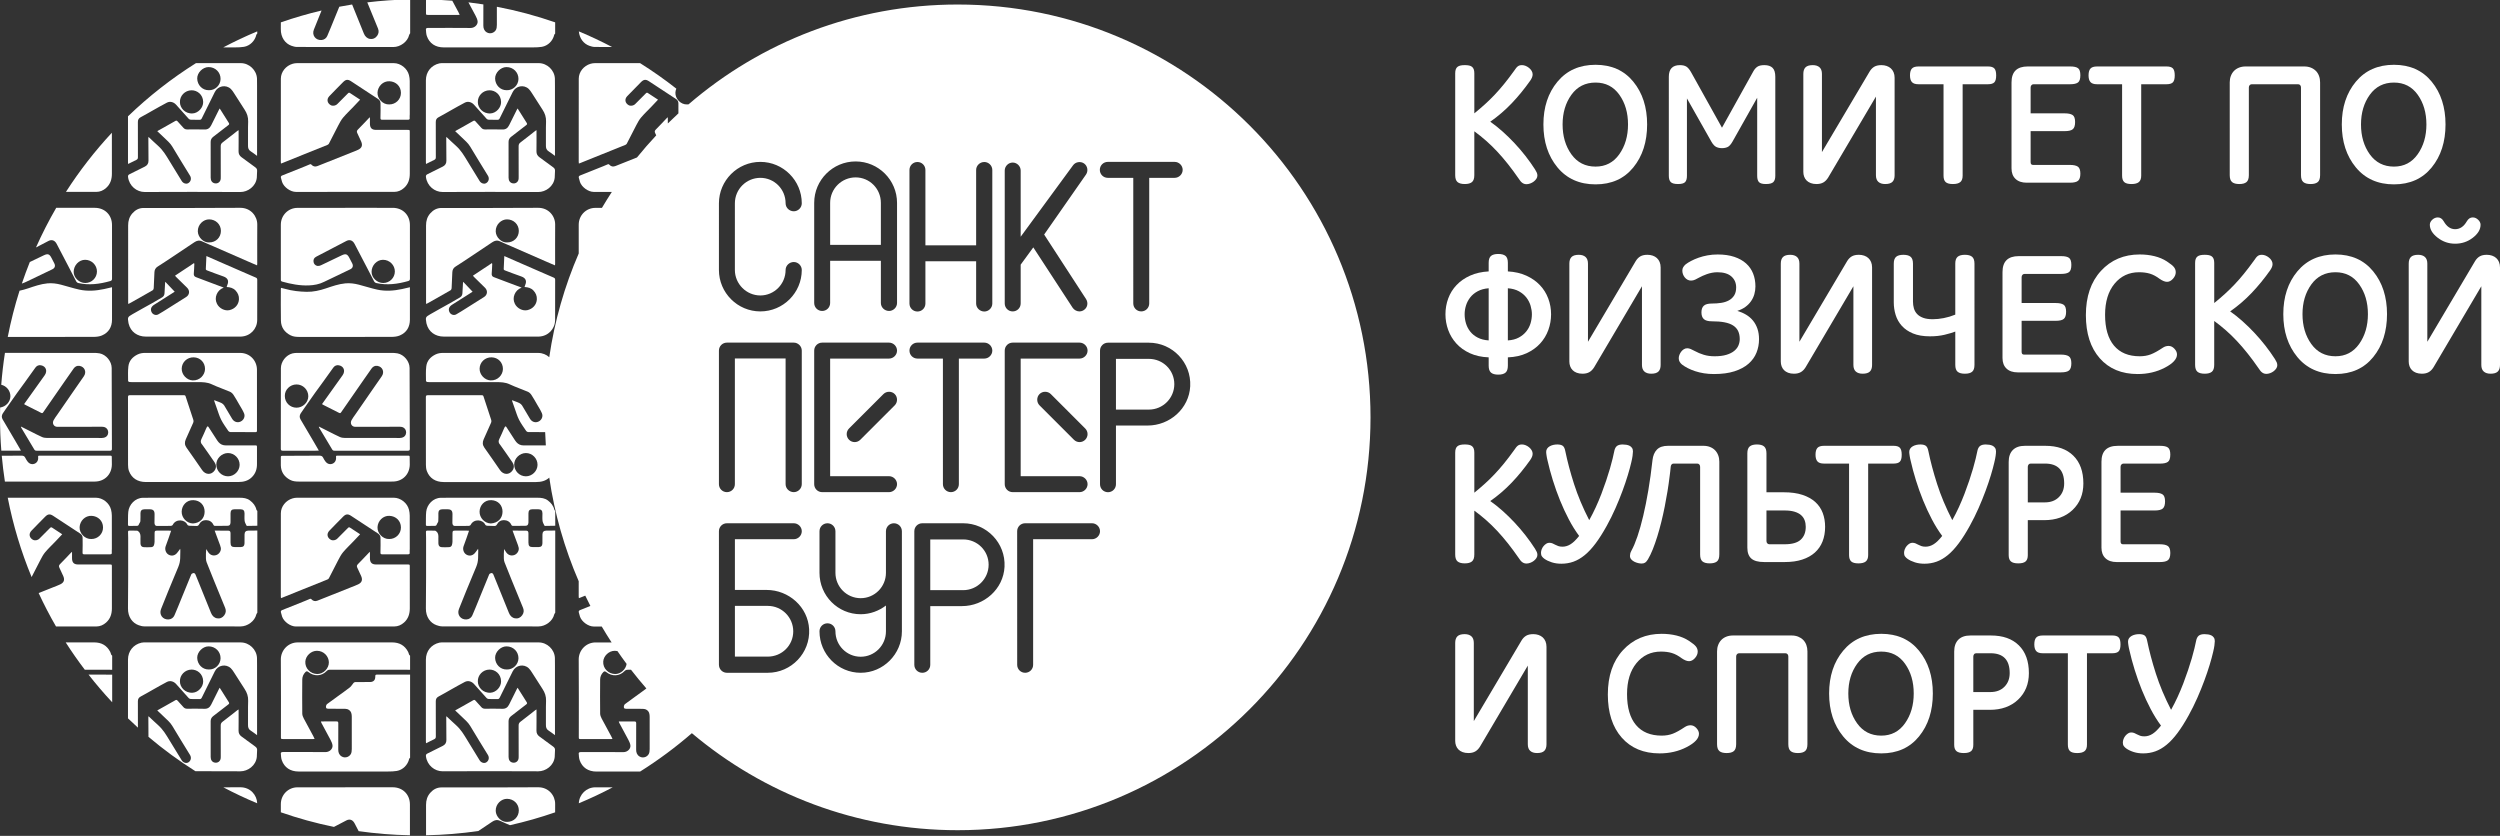 <?xml version="1.0" encoding="utf-8"?>
<!-- Generator: Adobe Illustrator 16.0.0, SVG Export Plug-In . SVG Version: 6.00 Build 0)  -->
<!DOCTYPE svg PUBLIC "-//W3C//DTD SVG 1.1//EN" "http://www.w3.org/Graphics/SVG/1.1/DTD/svg11.dtd">
<svg version="1.1" id="Layer_1" xmlns="http://www.w3.org/2000/svg" xmlns:xlink="http://www.w3.org/1999/xlink" x="0px" y="0px"
	 width="590.392px" height="197.394px" viewBox="0 0 590.392 197.394" enable-background="new 0 0 590.392 197.394"
	 xml:space="preserve">
<rect x="0" y="0" width="590.392" height="197.394" fill="#333333" stroke="none"/>
<g>
	<path fill="#FFFFFF" d="M363.067,41.451c0,0.276-0.082,0.536-0.246,0.778c-0.164,0.244-0.371,0.46-0.621,0.651
		c-0.248,0.191-0.529,0.341-0.836,0.453c-0.311,0.112-0.604,0.167-0.877,0.167c-0.236,0-0.447-0.039-0.633-0.118
		c-0.184-0.078-0.348-0.181-0.49-0.305c-0.146-0.125-0.271-0.263-0.375-0.414c-0.107-0.151-0.211-0.298-0.316-0.443
		c-0.879-1.274-1.74-2.44-2.582-3.498c-0.84-1.058-1.684-2.04-2.531-2.946c-0.848-0.907-1.715-1.75-2.602-2.533
		c-0.887-0.781-1.816-1.526-2.787-2.236v10.365c0,0.776-0.184,1.317-0.553,1.626c-0.367,0.308-0.934,0.463-1.695,0.463
		c-0.775,0-1.346-0.155-1.713-0.463c-0.369-0.309-0.553-0.85-0.553-1.626v-24.06c0-0.381,0.047-0.696,0.139-0.946
		c0.09-0.249,0.232-0.447,0.422-0.591c0.191-0.145,0.428-0.247,0.711-0.306c0.283-0.059,0.613-0.088,0.994-0.088
		s0.713,0.029,0.996,0.088c0.283,0.059,0.516,0.161,0.699,0.306c0.184,0.144,0.322,0.342,0.414,0.591
		c0.092,0.25,0.139,0.565,0.139,0.946v9.458c0.906-0.735,1.744-1.451,2.512-2.148c0.77-0.696,1.523-1.435,2.266-2.216
		c0.742-0.782,1.488-1.633,2.236-2.552c0.75-0.92,1.543-1.964,2.385-3.133c0.172-0.25,0.322-0.46,0.453-0.631
		c0.133-0.171,0.268-0.308,0.404-0.414c0.137-0.105,0.287-0.181,0.443-0.226c0.158-0.046,0.348-0.069,0.57-0.069
		c0.277,0,0.561,0.059,0.85,0.177c0.289,0.118,0.557,0.279,0.807,0.483c0.25,0.203,0.453,0.436,0.611,0.699
		c0.158,0.263,0.236,0.539,0.236,0.828c0,0.237-0.049,0.476-0.148,0.719c-0.098,0.244-0.24,0.496-0.422,0.759
		c-1.395,1.97-2.859,3.76-4.396,5.369c-1.537,1.61-3.219,3.052-5.045,4.326c0.975,0.683,1.943,1.455,2.908,2.315
		c0.965,0.861,1.902,1.774,2.807,2.739c0.906,0.966,1.771,1.974,2.594,3.025c0.818,1.051,1.57,2.109,2.256,3.173
		c0.182,0.289,0.324,0.549,0.424,0.778C363.019,41.001,363.067,41.228,363.067,41.451"/>
	<path fill="#FFFFFF" d="M376.804,43.54c-3.797,0-6.801-1.34-9.008-4.02c-2.207-2.68-3.309-6.056-3.309-10.128
		c0-4.073,1.105-7.439,3.32-10.1c2.213-2.66,5.213-3.99,8.996-3.99c3.771,0,6.742,1.33,8.916,3.99
		c2.176,2.661,3.262,6.027,3.262,10.1c0,4.098-1.086,7.481-3.262,10.148C383.546,42.207,380.575,43.54,376.804,43.54
		 M376.804,19.499c-2.418,0-4.32,0.963-5.707,2.887c-1.385,1.925-2.078,4.26-2.078,7.006c0,2.772,0.693,5.123,2.078,7.054
		c1.387,1.931,3.289,2.897,5.707,2.897c2.363,0,4.232-0.972,5.605-2.917c1.373-1.944,2.059-4.289,2.059-7.034
		c0-2.759-0.682-5.098-2.049-7.016S379.181,19.499,376.804,19.499"/>
	<path fill="#FFFFFF" d="M419.249,41.53c0,0.67-0.152,1.159-0.463,1.468c-0.309,0.308-0.895,0.463-1.764,0.463
		c-0.789,0-1.328-0.148-1.617-0.443c-0.289-0.296-0.432-0.792-0.432-1.488V23.085l-5.814,10.326
		c-0.393,0.697-0.785,1.133-1.172,1.31c-0.387,0.178-0.832,0.267-1.33,0.267c-0.512,0-0.967-0.096-1.359-0.286
		c-0.395-0.191-0.775-0.608-1.145-1.252l-5.771-10.207V41.53c0,0.683-0.146,1.176-0.436,1.478c-0.289,0.302-0.84,0.453-1.654,0.453
		c-0.854,0-1.434-0.155-1.732-0.463c-0.303-0.309-0.455-0.798-0.455-1.468V18.119c0-1.825,0.875-2.738,2.623-2.738
		c0.641,0,1.152,0.118,1.527,0.354c0.371,0.236,0.736,0.67,1.094,1.301l7.309,13.124l7.467-13.42
		c0.266-0.446,0.578-0.785,0.947-1.015c0.367-0.23,0.9-0.344,1.596-0.344c0.854,0,1.498,0.213,1.934,0.64
		c0.432,0.427,0.648,1.127,0.648,2.098V41.53z"/>
	<path fill="#FFFFFF" d="M447.427,41.373c0,0.709-0.174,1.235-0.52,1.576c-0.35,0.342-0.918,0.513-1.707,0.513
		c-0.695,0-1.234-0.171-1.615-0.513c-0.381-0.341-0.57-0.867-0.57-1.576V22.81l-11.291,19.134c-0.328,0.526-0.709,0.91-1.145,1.153
		c-0.432,0.243-0.965,0.365-1.596,0.365c-0.525,0-0.986-0.076-1.379-0.227c-0.395-0.151-0.721-0.358-0.977-0.621
		c-0.256-0.262-0.445-0.568-0.57-0.916s-0.188-0.712-0.188-1.094V17.469c0-0.709,0.174-1.235,0.523-1.576
		c0.348-0.342,0.916-0.513,1.703-0.513c0.684,0,1.215,0.171,1.598,0.513c0.381,0.341,0.57,0.867,0.57,1.576v18.445l11.271-19.036
		c0.301-0.499,0.666-0.874,1.094-1.124c0.428-0.249,0.988-0.374,1.686-0.374c0.445,0,0.859,0.066,1.24,0.197
		c0.381,0.131,0.711,0.322,0.984,0.572c0.277,0.249,0.494,0.561,0.652,0.936c0.158,0.374,0.234,0.805,0.234,1.29V41.373z"/>
	<path fill="#FFFFFF" d="M469.499,15.696c0.695,0,1.188,0.155,1.479,0.463c0.289,0.309,0.432,0.857,0.432,1.646
		c0,0.801-0.146,1.349-0.441,1.645s-0.785,0.443-1.469,0.443h-6.01v21.598c0,0.696-0.184,1.199-0.553,1.507
		c-0.367,0.309-0.953,0.464-1.752,0.464c-0.803,0-1.371-0.155-1.707-0.464c-0.334-0.308-0.5-0.811-0.5-1.507V19.893h-5.932
		c-0.725,0-1.236-0.17-1.537-0.512c-0.305-0.341-0.453-0.867-0.453-1.576c0-0.749,0.148-1.288,0.453-1.616
		c0.301-0.328,0.813-0.493,1.537-0.493H469.499z"/>
	<path fill="#FFFFFF" d="M479.548,26.77h8.08c0.803,0,1.404,0.128,1.814,0.384c0.406,0.257,0.609,0.812,0.609,1.665
		c0,0.815-0.178,1.377-0.531,1.685c-0.355,0.309-0.986,0.463-1.893,0.463h-8.08v7.331c0,0.433,0.191,0.65,0.572,0.65h8.709
		c0.867,0,1.494,0.138,1.883,0.414s0.58,0.821,0.58,1.636c0,0.814-0.176,1.376-0.529,1.685c-0.357,0.308-1,0.462-1.934,0.462
		h-10.207c-1.131,0-2.01-0.298-2.639-0.896c-0.631-0.598-0.947-1.429-0.947-2.493V19.459c0-2.509,1.275-3.764,3.824-3.764h10.049
		c0.867,0,1.48,0.138,1.842,0.414s0.541,0.828,0.541,1.656c0,0.867-0.186,1.438-0.561,1.714c-0.373,0.276-0.982,0.414-1.822,0.414
		h-8.672c-0.197,0-0.361,0.072-0.492,0.216c-0.131,0.145-0.197,0.329-0.197,0.552V26.77z"/>
	<path fill="#FFFFFF" d="M511.669,15.696c0.695,0,1.188,0.155,1.479,0.463c0.289,0.309,0.432,0.857,0.432,1.646
		c0,0.801-0.146,1.349-0.441,1.645s-0.785,0.443-1.469,0.443h-6.01v21.598c0,0.696-0.184,1.199-0.553,1.507
		c-0.367,0.309-0.953,0.464-1.752,0.464c-0.803,0-1.371-0.155-1.707-0.464c-0.334-0.308-0.5-0.811-0.5-1.507V19.893h-5.934
		c-0.723,0-1.234-0.17-1.535-0.512c-0.305-0.341-0.453-0.867-0.453-1.576c0-0.749,0.148-1.288,0.453-1.616
		c0.301-0.328,0.813-0.493,1.535-0.493H511.669z"/>
	<path fill="#FFFFFF" d="M547.907,41.373c0,0.775-0.184,1.317-0.551,1.625c-0.367,0.309-0.932,0.464-1.695,0.464
		c-0.773,0-1.346-0.155-1.713-0.464c-0.367-0.308-0.553-0.85-0.553-1.625V20.662c0-0.223-0.061-0.407-0.186-0.552
		c-0.125-0.144-0.293-0.216-0.504-0.216h-10.938c-0.197,0-0.361,0.072-0.492,0.216c-0.131,0.145-0.195,0.329-0.195,0.552v20.711
		c0,0.775-0.186,1.317-0.553,1.625c-0.369,0.309-0.932,0.464-1.693,0.464c-0.777,0-1.35-0.155-1.717-0.464
		c-0.367-0.308-0.551-0.85-0.551-1.625V19.459c0-0.551,0.088-1.061,0.266-1.527c0.178-0.466,0.428-0.864,0.75-1.192
		c0.32-0.328,0.715-0.585,1.182-0.769c0.465-0.183,0.98-0.276,1.547-0.276h13.854c0.576,0,1.098,0.093,1.557,0.276
		c0.459,0.184,0.854,0.441,1.182,0.769c0.328,0.328,0.578,0.726,0.748,1.192c0.172,0.466,0.256,0.976,0.256,1.527V41.373z"/>
	<path fill="#FFFFFF" d="M565.347,43.54c-3.797,0-6.799-1.34-9.006-4.02c-2.207-2.68-3.309-6.056-3.309-10.128
		c0-4.073,1.105-7.439,3.32-10.1c2.213-2.66,5.213-3.99,8.994-3.99c3.771,0,6.742,1.33,8.918,3.99
		c2.174,2.661,3.262,6.027,3.262,10.1c0,4.098-1.088,7.481-3.262,10.148C572.089,42.207,569.118,43.54,565.347,43.54
		 M565.347,19.499c-2.416,0-4.318,0.963-5.705,2.887c-1.385,1.925-2.076,4.26-2.076,7.006c0,2.772,0.691,5.123,2.076,7.054
		c1.387,1.931,3.289,2.897,5.705,2.897c2.365,0,4.234-0.972,5.607-2.917c1.373-1.944,2.059-4.289,2.059-7.034
		c0-2.759-0.684-5.098-2.049-7.016C569.597,20.458,567.726,19.499,565.347,19.499"/>
	<path fill="#FFFFFF" d="M366.298,74.223c0,1.274-0.215,2.51-0.648,3.705c-0.434,1.195-1.08,2.263-1.941,3.202
		c-0.859,0.939-1.926,1.701-3.191,2.286c-1.27,0.584-2.742,0.91-4.426,0.975v1.971c0,0.775-0.184,1.32-0.551,1.635
		c-0.369,0.316-0.939,0.474-1.715,0.474s-1.346-0.158-1.713-0.474c-0.369-0.315-0.553-0.86-0.553-1.635v-1.971
		c-1.682-0.065-3.16-0.391-4.434-0.975c-1.273-0.585-2.34-1.347-3.191-2.286c-0.855-0.939-1.498-2.007-1.934-3.202
		c-0.432-1.195-0.648-2.431-0.648-3.705c0-1.313,0.219-2.564,0.66-3.754c0.439-1.188,1.094-2.24,1.961-3.153
		c0.865-0.913,1.934-1.655,3.201-2.226c1.268-0.572,2.73-0.904,4.385-0.995v-2.03c0-0.774,0.184-1.317,0.553-1.626
		c0.367-0.308,0.938-0.463,1.713-0.463s1.346,0.155,1.715,0.463c0.367,0.309,0.551,0.852,0.551,1.626v2.03
		c1.643,0.091,3.098,0.426,4.365,1.004c1.27,0.579,2.336,1.324,3.203,2.237s1.523,1.964,1.969,3.153
		C366.075,71.678,366.298,72.923,366.298,74.223 M345.884,74.223c0,0.736,0.107,1.459,0.324,2.168s0.553,1.35,1.006,1.921
		c0.453,0.572,1.041,1.044,1.764,1.419c0.723,0.374,1.584,0.595,2.582,0.66V68.075c-0.998,0.079-1.859,0.312-2.582,0.7
		c-0.723,0.387-1.311,0.87-1.764,1.448c-0.453,0.578-0.789,1.215-1.006,1.911C345.991,72.831,345.884,73.527,345.884,74.223
		 M356.091,80.391c1.014-0.065,1.875-0.292,2.592-0.68c0.717-0.387,1.305-0.87,1.764-1.448c0.459-0.578,0.795-1.219,1.006-1.921
		c0.209-0.703,0.314-1.409,0.314-2.119c0-0.644-0.102-1.313-0.305-2.01c-0.205-0.696-0.529-1.336-0.975-1.921
		c-0.449-0.585-1.033-1.081-1.754-1.488c-0.725-0.407-1.605-0.65-2.643-0.729V80.391z"/>
	<path fill="#FFFFFF" d="M392.173,86.165c0,0.709-0.174,1.235-0.521,1.576c-0.348,0.342-0.916,0.513-1.705,0.513
		c-0.695,0-1.234-0.171-1.615-0.513c-0.381-0.341-0.572-0.867-0.572-1.576V67.602l-11.291,19.134
		c-0.328,0.526-0.709,0.91-1.143,1.153c-0.432,0.243-0.965,0.365-1.596,0.365c-0.525,0-0.986-0.076-1.381-0.227
		s-0.719-0.358-0.975-0.621c-0.258-0.262-0.447-0.568-0.572-0.916s-0.188-0.712-0.188-1.094V62.262c0-0.709,0.174-1.235,0.523-1.576
		c0.348-0.342,0.916-0.513,1.705-0.513c0.684,0,1.215,0.171,1.596,0.513c0.381,0.341,0.572,0.867,0.572,1.576v18.445l11.271-19.036
		c0.301-0.499,0.666-0.874,1.094-1.125c0.428-0.249,0.988-0.374,1.686-0.374c0.445,0,0.859,0.066,1.24,0.197
		c0.381,0.131,0.711,0.322,0.984,0.572c0.277,0.249,0.494,0.562,0.652,0.937c0.156,0.374,0.234,0.805,0.234,1.29V86.165z"/>
	<path fill="#FFFFFF" d="M415.407,80.115c0,1.117-0.201,2.174-0.602,3.173c-0.4,0.998-1.031,1.872-1.891,2.62
		c-0.861,0.749-1.961,1.34-3.303,1.774c-1.34,0.433-2.955,0.65-4.848,0.65c-0.826,0-1.611-0.059-2.354-0.177
		c-0.742-0.118-1.434-0.282-2.068-0.493c-0.639-0.21-1.219-0.449-1.746-0.719c-0.525-0.269-0.984-0.555-1.377-0.857
		c-0.225-0.184-0.408-0.397-0.553-0.64c-0.145-0.244-0.217-0.529-0.217-0.858c0-0.236,0.049-0.489,0.146-0.758
		c0.1-0.27,0.238-0.523,0.414-0.759c0.178-0.237,0.387-0.434,0.631-0.591c0.244-0.158,0.516-0.237,0.818-0.237
		c0.25,0,0.518,0.06,0.807,0.178c0.289,0.118,0.639,0.289,1.045,0.512c0.592,0.328,1.271,0.611,2.039,0.848
		c0.77,0.236,1.627,0.354,2.574,0.354c1.102,0,2.031-0.115,2.787-0.345s1.367-0.535,1.832-0.916
		c0.467-0.381,0.801-0.815,1.006-1.301c0.203-0.485,0.305-0.985,0.305-1.498c0-0.735-0.129-1.369-0.385-1.901
		c-0.254-0.532-0.65-0.969-1.182-1.31c-0.531-0.342-1.213-0.591-2.039-0.749c-0.828-0.158-1.82-0.237-2.977-0.237
		c-0.893,0-1.525-0.174-1.9-0.522s-0.563-0.877-0.563-1.586c0-0.71,0.188-1.235,0.563-1.576c0.375-0.342,1.008-0.513,1.9-0.513
		c0.775,0,1.508-0.052,2.197-0.158c0.689-0.105,1.297-0.302,1.824-0.591c0.523-0.289,0.941-0.68,1.25-1.172
		c0.309-0.493,0.465-1.12,0.465-1.882c0-1.064-0.375-1.928-1.125-2.592c-0.748-0.663-1.852-0.995-3.311-0.995
		c-0.445,0-0.883,0.043-1.311,0.129c-0.426,0.085-0.82,0.194-1.182,0.325s-0.689,0.263-0.986,0.394
		c-0.295,0.131-0.535,0.249-0.719,0.354c-0.381,0.211-0.729,0.392-1.043,0.542c-0.316,0.152-0.645,0.227-0.986,0.227
		c-0.303,0-0.578-0.069-0.828-0.207c-0.25-0.138-0.465-0.322-0.65-0.552c-0.184-0.229-0.324-0.482-0.424-0.758
		c-0.098-0.276-0.146-0.552-0.146-0.828c0-0.315,0.07-0.591,0.215-0.827c0.145-0.237,0.33-0.454,0.553-0.651
		c0.355-0.275,0.795-0.552,1.32-0.826c0.525-0.276,1.113-0.529,1.764-0.76c0.65-0.23,1.354-0.414,2.109-0.552
		c0.754-0.138,1.553-0.207,2.393-0.207c1.498,0,2.807,0.188,3.922,0.562c1.117,0.375,2.047,0.897,2.789,1.566
		c0.742,0.67,1.293,1.465,1.654,2.385c0.363,0.92,0.543,1.931,0.543,3.034c0,0.631-0.086,1.245-0.256,1.843
		c-0.17,0.598-0.434,1.15-0.789,1.655c-0.355,0.506-0.797,0.953-1.33,1.34c-0.531,0.388-1.166,0.699-1.902,0.936
		c0.75,0.224,1.439,0.522,2.07,0.897c0.631,0.374,1.172,0.837,1.625,1.389c0.453,0.552,0.805,1.192,1.055,1.921
		S415.407,79.182,415.407,80.115"/>
	<path fill="#FFFFFF" d="M442.106,86.165c0,0.709-0.174,1.235-0.52,1.576c-0.35,0.342-0.918,0.513-1.707,0.513
		c-0.695,0-1.234-0.171-1.615-0.513c-0.381-0.341-0.57-0.867-0.57-1.576V67.602l-11.291,19.134c-0.328,0.526-0.709,0.91-1.145,1.153
		c-0.432,0.243-0.965,0.365-1.596,0.365c-0.525,0-0.986-0.076-1.379-0.227c-0.395-0.151-0.721-0.358-0.977-0.621
		c-0.256-0.262-0.445-0.568-0.57-0.916s-0.188-0.712-0.188-1.094V62.262c0-0.709,0.174-1.235,0.523-1.576
		c0.348-0.342,0.916-0.513,1.703-0.513c0.684,0,1.215,0.171,1.598,0.513c0.381,0.341,0.57,0.867,0.57,1.576v18.445l11.271-19.036
		c0.301-0.499,0.666-0.874,1.094-1.125c0.428-0.249,0.988-0.374,1.686-0.374c0.445,0,0.859,0.066,1.24,0.197
		c0.381,0.131,0.711,0.322,0.984,0.572c0.277,0.249,0.494,0.562,0.652,0.937c0.158,0.374,0.234,0.805,0.234,1.29V86.165z"/>
	<path fill="#FFFFFF" d="M466.286,86.165c0,0.775-0.184,1.317-0.553,1.625c-0.367,0.309-0.938,0.464-1.713,0.464
		s-1.346-0.155-1.715-0.464c-0.369-0.308-0.551-0.85-0.551-1.625v-7.863c-0.686,0.263-1.531,0.516-2.543,0.759
		c-1.012,0.243-2.154,0.365-3.43,0.365c-1.59,0-2.93-0.227-4.018-0.68c-1.092-0.454-1.971-1.055-2.641-1.803
		c-0.672-0.749-1.154-1.603-1.449-2.562s-0.445-1.944-0.445-2.956v-9.163c0-0.762,0.186-1.301,0.553-1.616
		c0.367-0.315,0.939-0.473,1.715-0.473s1.348,0.158,1.715,0.473c0.367,0.315,0.553,0.854,0.553,1.616v8.966
		c0,0.552,0.07,1.081,0.215,1.586c0.145,0.506,0.395,0.95,0.748,1.33c0.355,0.382,0.832,0.684,1.43,0.907s1.357,0.335,2.275,0.335
		c0.816,0,1.678-0.089,2.592-0.266c0.912-0.178,1.824-0.45,2.73-0.818v-12.04c0-0.762,0.182-1.301,0.551-1.616
		c0.369-0.315,0.939-0.473,1.715-0.473s1.346,0.158,1.713,0.473c0.369,0.315,0.553,0.854,0.553,1.616V86.165z"/>
	<path fill="#FFFFFF" d="M477.421,71.563h8.078c0.803,0,1.406,0.128,1.814,0.384c0.406,0.257,0.611,0.812,0.611,1.665
		c0,0.815-0.178,1.377-0.533,1.685c-0.355,0.309-0.986,0.463-1.893,0.463h-8.078v7.331c0,0.433,0.189,0.65,0.57,0.65h8.711
		c0.867,0,1.494,0.138,1.881,0.414c0.389,0.276,0.582,0.821,0.582,1.636c0,0.814-0.178,1.376-0.531,1.685
		c-0.355,0.308-0.998,0.462-1.932,0.462h-10.207c-1.131,0-2.012-0.298-2.641-0.896c-0.631-0.598-0.947-1.429-0.947-2.493V64.252
		c0-2.51,1.275-3.765,3.824-3.765h10.049c0.869,0,1.482,0.138,1.842,0.414c0.361,0.276,0.543,0.828,0.543,1.656
		c0,0.867-0.186,1.438-0.561,1.714c-0.375,0.276-0.984,0.414-1.824,0.414h-8.67c-0.197,0-0.361,0.072-0.492,0.216
		c-0.133,0.145-0.197,0.329-0.197,0.552V71.563z"/>
	<path fill="#FFFFFF" d="M504.831,88.332c-3.783,0-6.77-1.241-8.957-3.724s-3.279-5.879-3.279-10.188
		c0-4.388,1.188-7.873,3.566-10.454c2.377-2.582,5.426-3.873,9.145-3.873c1.232,0,2.398,0.134,3.496,0.404
		c1.096,0.269,2.072,0.683,2.926,1.242s1.416,1.015,1.686,1.37c0.27,0.354,0.404,0.748,0.404,1.182c0,0.539-0.217,1.051-0.65,1.537
		c-0.434,0.486-0.9,0.729-1.398,0.729c-0.488,0-1.064-0.229-1.734-0.689c-0.803-0.604-1.578-1.018-2.326-1.242
		c-0.748-0.223-1.604-0.335-2.563-0.335c-2.363,0-4.293,0.903-5.783,2.709c-1.49,1.807-2.236,4.254-2.236,7.341
		c0,3.179,0.703,5.606,2.109,7.282c1.406,1.674,3.428,2.512,6.07,2.512c0.971,0,1.848-0.151,2.629-0.453
		c0.783-0.303,1.73-0.828,2.848-1.577c0.42-0.276,0.867-0.414,1.34-0.414c0.514,0,0.973,0.221,1.379,0.661
		c0.408,0.439,0.611,0.89,0.611,1.349c0,1.091-0.959,2.135-2.877,3.133C509.317,87.833,507.183,88.332,504.831,88.332"/>
	<path fill="#FFFFFF" d="M537.8,86.244c0,0.276-0.082,0.536-0.246,0.778c-0.164,0.244-0.371,0.46-0.621,0.651
		s-0.529,0.341-0.838,0.453s-0.602,0.167-0.877,0.167c-0.236,0-0.445-0.039-0.631-0.118c-0.184-0.078-0.348-0.181-0.492-0.305
		c-0.145-0.125-0.27-0.263-0.375-0.414s-0.209-0.298-0.314-0.443c-0.879-1.274-1.742-2.44-2.582-3.498
		c-0.84-1.058-1.684-2.04-2.531-2.946c-0.848-0.907-1.715-1.75-2.602-2.533c-0.887-0.781-1.816-1.526-2.789-2.236v10.365
		c0,0.776-0.186,1.317-0.551,1.626c-0.369,0.308-0.934,0.463-1.695,0.463c-0.775,0-1.348-0.155-1.715-0.463
		c-0.369-0.309-0.551-0.85-0.551-1.626v-24.06c0-0.381,0.045-0.696,0.137-0.946c0.092-0.249,0.234-0.447,0.424-0.591
		c0.191-0.145,0.426-0.247,0.709-0.306c0.283-0.059,0.615-0.088,0.996-0.088s0.711,0.029,0.996,0.088
		c0.281,0.059,0.514,0.161,0.699,0.306c0.182,0.144,0.32,0.342,0.414,0.591c0.092,0.25,0.137,0.565,0.137,0.946v9.458
		c0.906-0.735,1.746-1.451,2.514-2.148c0.77-0.696,1.523-1.435,2.266-2.216c0.742-0.782,1.488-1.633,2.236-2.552
		c0.748-0.92,1.543-1.964,2.385-3.133c0.172-0.25,0.322-0.461,0.453-0.632s0.268-0.308,0.404-0.414
		c0.137-0.105,0.285-0.181,0.443-0.226c0.156-0.046,0.348-0.069,0.57-0.069c0.277,0,0.561,0.059,0.85,0.177
		c0.289,0.118,0.557,0.279,0.807,0.483c0.248,0.203,0.453,0.437,0.611,0.699s0.236,0.539,0.236,0.828
		c0,0.237-0.051,0.476-0.148,0.719c-0.098,0.244-0.24,0.496-0.422,0.759c-1.395,1.97-2.859,3.76-4.396,5.369
		c-1.537,1.61-3.219,3.052-5.045,4.326c0.973,0.683,1.943,1.455,2.906,2.315c0.967,0.861,1.904,1.774,2.809,2.739
		c0.906,0.966,1.771,1.974,2.592,3.025c0.82,1.051,1.572,2.109,2.258,3.173c0.182,0.289,0.324,0.549,0.424,0.778
		C537.751,85.793,537.8,86.021,537.8,86.244"/>
	<path fill="#FFFFFF" d="M551.534,88.332c-3.797,0-6.799-1.34-9.006-4.02c-2.207-2.68-3.311-6.056-3.311-10.128
		c0-4.073,1.107-7.439,3.32-10.1c2.215-2.661,5.213-3.991,8.996-3.991c3.771,0,6.742,1.33,8.916,3.991
		c2.176,2.661,3.262,6.027,3.262,10.1c0,4.098-1.086,7.481-3.262,10.148C558.276,86.999,555.306,88.332,551.534,88.332
		 M551.534,64.291c-2.418,0-4.318,0.963-5.705,2.887c-1.387,1.925-2.078,4.26-2.078,7.006c0,2.772,0.691,5.123,2.078,7.054
		s3.287,2.897,5.705,2.897c2.365,0,4.232-0.972,5.605-2.917c1.373-1.944,2.061-4.289,2.061-7.034c0-2.759-0.684-5.098-2.051-7.016
		C555.784,65.25,553.911,64.291,551.534,64.291"/>
	<path fill="#FFFFFF" d="M590.394,86.165c0,0.709-0.174,1.235-0.521,1.576c-0.35,0.342-0.918,0.513-1.705,0.513
		c-0.695,0-1.234-0.171-1.615-0.513c-0.383-0.341-0.572-0.867-0.572-1.576V67.602l-11.291,19.134
		c-0.328,0.526-0.709,0.91-1.143,1.153c-0.434,0.243-0.967,0.365-1.598,0.365c-0.523,0-0.984-0.076-1.379-0.227
		c-0.393-0.151-0.719-0.358-0.975-0.621c-0.256-0.263-0.447-0.568-0.572-0.916c-0.125-0.348-0.188-0.712-0.188-1.094V62.262
		c0-0.71,0.176-1.235,0.523-1.577c0.348-0.341,0.916-0.512,1.705-0.512c0.682,0,1.213,0.171,1.596,0.512
		c0.381,0.342,0.57,0.867,0.57,1.577v18.444l11.271-19.035c0.303-0.499,0.668-0.874,1.096-1.125
		c0.426-0.249,0.986-0.374,1.684-0.374c0.447,0,0.861,0.066,1.24,0.197c0.381,0.131,0.711,0.322,0.986,0.572
		c0.275,0.249,0.492,0.562,0.65,0.937c0.158,0.374,0.236,0.804,0.236,1.29V86.165z M579.792,57.552
		c-1.537,0-2.916-0.476-4.139-1.429c-1.221-0.952-1.832-1.967-1.832-3.044c0-0.434,0.195-0.831,0.58-1.193
		c0.389-0.36,0.826-0.541,1.311-0.541c0.566,0,1.025,0.302,1.381,0.906c0.709,1.248,1.609,1.872,2.699,1.872
		c1.129,0,2.051-0.617,2.76-1.852c0.354-0.617,0.82-0.926,1.398-0.926c0.473,0,0.9,0.184,1.281,0.552
		c0.381,0.367,0.572,0.761,0.572,1.182c0,1.103-0.609,2.125-1.824,3.064C582.765,57.083,581.368,57.552,579.792,57.552"/>
	<path fill="#FFFFFF" d="M363.067,131.035c0,0.276-0.082,0.536-0.246,0.778c-0.164,0.244-0.371,0.46-0.621,0.651
		c-0.248,0.19-0.529,0.342-0.836,0.452c-0.311,0.112-0.604,0.169-0.877,0.169c-0.236,0-0.447-0.039-0.633-0.118
		c-0.184-0.079-0.348-0.182-0.49-0.307c-0.146-0.125-0.271-0.263-0.375-0.414c-0.107-0.149-0.211-0.298-0.316-0.442
		c-0.879-1.274-1.74-2.44-2.582-3.498c-0.84-1.058-1.684-2.04-2.531-2.946s-1.715-1.75-2.602-2.532
		c-0.887-0.78-1.816-1.526-2.787-2.235v10.364c0,0.775-0.184,1.316-0.553,1.625c-0.367,0.309-0.934,0.465-1.695,0.465
		c-0.775,0-1.346-0.156-1.713-0.465c-0.369-0.309-0.553-0.85-0.553-1.625v-24.061c0-0.381,0.047-0.695,0.139-0.945
		c0.09-0.25,0.232-0.447,0.422-0.592c0.191-0.145,0.428-0.247,0.711-0.305c0.283-0.061,0.613-0.09,0.994-0.09
		s0.713,0.029,0.996,0.09c0.283,0.058,0.516,0.16,0.699,0.305s0.322,0.342,0.414,0.592s0.139,0.564,0.139,0.945v9.458
		c0.906-0.735,1.744-1.451,2.512-2.147c0.77-0.695,1.523-1.436,2.266-2.217s1.488-1.633,2.236-2.552
		c0.75-0.92,1.543-1.964,2.385-3.133c0.172-0.249,0.322-0.46,0.453-0.63c0.133-0.172,0.268-0.31,0.404-0.414
		c0.137-0.106,0.287-0.182,0.443-0.227c0.158-0.047,0.348-0.07,0.57-0.07c0.277,0,0.561,0.06,0.85,0.178
		c0.289,0.119,0.557,0.279,0.807,0.482c0.25,0.205,0.453,0.437,0.611,0.699c0.158,0.264,0.236,0.539,0.236,0.828
		c0,0.237-0.049,0.478-0.148,0.719c-0.098,0.244-0.24,0.496-0.422,0.76c-1.395,1.97-2.859,3.76-4.396,5.369
		s-3.219,3.053-5.045,4.325c0.975,0.685,1.943,1.455,2.908,2.315s1.902,1.773,2.807,2.74c0.906,0.966,1.771,1.973,2.594,3.023
		c0.818,1.052,1.57,2.11,2.256,3.173c0.182,0.289,0.324,0.549,0.424,0.778C363.019,130.587,363.067,130.813,363.067,131.035"/>
	<path fill="#FFFFFF" d="M385.632,106.62c0,0.25-0.029,0.591-0.09,1.024c-0.059,0.434-0.16,0.954-0.305,1.557
		c-0.197,0.855-0.469,1.859-0.818,3.017c-0.348,1.155-0.766,2.39-1.252,3.703c-0.484,1.314-1.037,2.675-1.654,4.079
		c-0.617,1.406-1.301,2.785-2.049,4.14c-0.906,1.642-1.787,3.034-2.641,4.177s-1.715,2.069-2.582,2.779
		c-0.867,0.709-1.752,1.224-2.652,1.546c-0.898,0.321-1.854,0.482-2.865,0.482c-0.816,0-1.564-0.107-2.246-0.324
		c-0.686-0.218-1.27-0.495-1.754-0.838c-0.225-0.157-0.414-0.342-0.572-0.552s-0.236-0.485-0.236-0.828
		c0-0.288,0.057-0.578,0.166-0.866c0.113-0.288,0.264-0.546,0.455-0.77c0.189-0.222,0.4-0.406,0.629-0.552
		c0.23-0.144,0.463-0.216,0.701-0.216c0.301,0,0.559,0.049,0.77,0.147c0.209,0.1,0.422,0.204,0.639,0.315s0.457,0.217,0.719,0.315
		c0.264,0.099,0.6,0.147,1.006,0.147c0.67,0,1.316-0.2,1.941-0.602c0.623-0.4,1.283-1.047,1.98-1.94
		c-0.867-1.169-1.68-2.473-2.436-3.912c-0.754-1.438-1.447-2.935-2.078-4.492c-0.631-1.557-1.195-3.14-1.695-4.749
		c-0.498-1.608-0.92-3.176-1.26-4.7c-0.041-0.156-0.08-0.332-0.119-0.522s-0.07-0.377-0.098-0.562
		c-0.027-0.184-0.049-0.354-0.07-0.512c-0.018-0.158-0.027-0.283-0.027-0.375c0-0.302,0.074-0.564,0.225-0.788
		c0.152-0.224,0.352-0.407,0.602-0.552s0.529-0.253,0.838-0.325c0.309-0.071,0.627-0.108,0.957-0.108
		c0.563,0,0.99,0.102,1.279,0.306s0.492,0.614,0.611,1.231c0.5,2.443,1.188,5.042,2.07,7.794c0.881,2.753,2.074,5.6,3.586,8.542
		c0.539-0.959,1.051-1.967,1.537-3.024s0.934-2.119,1.34-3.183c0.406-1.064,0.781-2.105,1.123-3.122
		c0.342-1.02,0.641-1.969,0.896-2.849s0.467-1.665,0.631-2.354c0.164-0.69,0.285-1.238,0.365-1.646
		c0.105-0.603,0.307-1.036,0.611-1.3c0.301-0.262,0.768-0.395,1.398-0.395c0.289,0,0.578,0.023,0.867,0.069
		c0.287,0.046,0.547,0.128,0.779,0.246c0.229,0.118,0.416,0.286,0.561,0.502C385.56,106,385.632,106.278,385.632,106.62"/>
	<path fill="#FFFFFF" d="M406.026,130.957c0,0.801-0.189,1.351-0.57,1.646c-0.381,0.294-0.947,0.442-1.695,0.442
		c-0.775,0-1.348-0.154-1.715-0.464c-0.369-0.309-0.551-0.85-0.551-1.625v-20.711c0-0.224-0.064-0.407-0.189-0.552
		s-0.285-0.216-0.48-0.216h-5.578c-0.209,0-0.371,0.064-0.482,0.196s-0.18,0.296-0.207,0.492c-0.025,0.236-0.049,0.453-0.068,0.65
		c-0.021,0.198-0.039,0.385-0.061,0.562c-0.018,0.179-0.043,0.358-0.066,0.542c-0.027,0.185-0.055,0.395-0.08,0.632
		c-0.133,1.103-0.295,2.259-0.492,3.467c-0.199,1.209-0.418,2.424-0.66,3.646c-0.244,1.223-0.512,2.432-0.809,3.626
		c-0.297,1.195-0.609,2.332-0.945,3.409c-0.334,1.077-0.688,2.079-1.055,3.005c-0.367,0.927-0.756,1.731-1.162,2.414
		c-0.225,0.368-0.445,0.621-0.66,0.759c-0.217,0.139-0.496,0.207-0.838,0.207c-0.236,0-0.51-0.036-0.818-0.107
		c-0.309-0.073-0.607-0.182-0.896-0.326s-0.531-0.332-0.729-0.562s-0.295-0.503-0.295-0.817c0-0.158,0.021-0.338,0.068-0.542
		s0.141-0.437,0.285-0.7c0.475-0.853,0.945-1.976,1.42-3.369c0.473-1.392,0.926-3.002,1.357-4.828
		c0.436-1.826,0.838-3.849,1.213-6.068c0.375-2.221,0.699-4.585,0.977-7.095c0.117-1.064,0.467-1.896,1.045-2.492
		c0.578-0.599,1.451-0.897,2.621-0.897h8.354c0.578,0,1.102,0.092,1.566,0.276c0.467,0.184,0.859,0.439,1.182,0.768
		c0.322,0.329,0.572,0.727,0.75,1.193c0.176,0.466,0.266,0.975,0.266,1.526V130.957z"/>
	<path fill="#FFFFFF" d="M431.013,124.414c0,1.274-0.203,2.429-0.609,3.459c-0.408,1.031-1.014,1.904-1.814,2.62
		c-0.801,0.717-1.793,1.27-2.975,1.655c-1.184,0.388-2.549,0.582-4.1,0.582h-4.906c-1.393,0-2.4-0.276-3.025-0.828
		c-0.623-0.551-0.936-1.405-0.936-2.561v-22.287c0-0.762,0.184-1.301,0.553-1.617c0.365-0.314,0.938-0.473,1.715-0.473
		c0.76,0,1.326,0.158,1.693,0.473c0.367,0.316,0.553,0.855,0.553,1.617v9.201h4.078c1.721,0,3.195,0.204,4.424,0.611
		s2.24,0.974,3.035,1.694c0.795,0.723,1.379,1.584,1.754,2.582C430.827,122.143,431.013,123.232,431.013,124.414 M426.44,124.414
		c0-0.563-0.088-1.083-0.266-1.557c-0.176-0.472-0.463-0.88-0.857-1.221c-0.395-0.342-0.908-0.608-1.547-0.799
		c-0.637-0.19-1.416-0.285-2.334-0.285h-4.275v7.213c0,0.223,0.064,0.406,0.195,0.551c0.133,0.145,0.297,0.217,0.492,0.217h3.627
		c1.746,0,3.012-0.365,3.793-1.094C426.05,126.71,426.44,125.702,426.44,124.414"/>
	<path fill="#FFFFFF" d="M447.19,105.281c0.697,0,1.189,0.153,1.479,0.463c0.289,0.308,0.434,0.856,0.434,1.645
		c0,0.802-0.146,1.35-0.443,1.646c-0.295,0.296-0.785,0.443-1.469,0.443h-6.01v21.598c0,0.696-0.184,1.198-0.551,1.508
		c-0.369,0.308-0.953,0.464-1.754,0.464s-1.371-0.156-1.705-0.464c-0.334-0.31-0.502-0.812-0.502-1.508v-21.598h-5.932
		c-0.723,0-1.234-0.171-1.537-0.512s-0.453-0.868-0.453-1.577c0-0.749,0.15-1.287,0.453-1.616c0.303-0.328,0.814-0.491,1.537-0.491
		H447.19z"/>
	<path fill="#FFFFFF" d="M471.37,106.62c0,0.25-0.027,0.591-0.088,1.024c-0.059,0.434-0.162,0.954-0.307,1.557
		c-0.195,0.855-0.469,1.859-0.816,3.017c-0.35,1.155-0.766,2.39-1.252,3.703c-0.484,1.314-1.037,2.675-1.654,4.079
		c-0.617,1.406-1.301,2.785-2.051,4.14c-0.904,1.642-1.785,3.034-2.641,4.177c-0.852,1.143-1.713,2.069-2.58,2.779
		c-0.867,0.709-1.752,1.224-2.65,1.546c-0.9,0.321-1.855,0.482-2.867,0.482c-0.816,0-1.564-0.107-2.246-0.324
		c-0.684-0.218-1.27-0.495-1.754-0.838c-0.225-0.157-0.414-0.342-0.572-0.552s-0.236-0.485-0.236-0.828
		c0-0.288,0.057-0.578,0.168-0.866s0.264-0.546,0.453-0.77c0.191-0.222,0.4-0.406,0.629-0.552c0.232-0.144,0.465-0.216,0.701-0.216
		c0.301,0,0.557,0.049,0.77,0.147c0.209,0.1,0.424,0.204,0.641,0.315c0.215,0.111,0.455,0.217,0.717,0.315
		c0.264,0.099,0.6,0.147,1.006,0.147c0.67,0,1.318-0.2,1.941-0.602c0.625-0.4,1.285-1.047,1.98-1.94
		c-0.867-1.169-1.68-2.473-2.434-3.912c-0.756-1.438-1.449-2.935-2.08-4.492c-0.631-1.557-1.195-3.14-1.693-4.749
		c-0.5-1.608-0.92-3.176-1.262-4.7c-0.039-0.156-0.08-0.332-0.119-0.522s-0.07-0.377-0.098-0.562
		c-0.027-0.184-0.049-0.354-0.07-0.512c-0.018-0.158-0.027-0.283-0.027-0.375c0-0.302,0.074-0.564,0.225-0.788
		c0.152-0.224,0.352-0.407,0.602-0.552s0.529-0.253,0.838-0.325c0.309-0.071,0.629-0.108,0.955-0.108
		c0.564,0,0.992,0.102,1.281,0.306s0.492,0.614,0.611,1.231c0.5,2.443,1.188,5.042,2.07,7.794c0.879,2.753,2.074,5.6,3.586,8.542
		c0.539-0.959,1.051-1.967,1.537-3.024c0.484-1.058,0.932-2.119,1.34-3.183c0.406-1.064,0.781-2.105,1.123-3.122
		c0.342-1.02,0.639-1.969,0.896-2.849c0.256-0.88,0.465-1.665,0.629-2.354c0.166-0.69,0.287-1.238,0.365-1.646
		c0.105-0.603,0.309-1.036,0.611-1.3c0.303-0.262,0.768-0.395,1.398-0.395c0.289,0,0.578,0.023,0.867,0.069s0.549,0.128,0.779,0.246
		c0.229,0.118,0.418,0.286,0.561,0.502C471.3,106,471.37,106.278,471.37,106.62"/>
	<path fill="#FFFFFF" d="M478.878,122.838v8.277c0,0.683-0.174,1.175-0.521,1.477c-0.348,0.303-0.924,0.454-1.725,0.454
		c-0.803,0-1.381-0.151-1.734-0.454c-0.355-0.302-0.533-0.794-0.533-1.477v-22.032c0-1.221,0.328-2.16,0.986-2.817
		c0.658-0.656,1.602-0.984,2.838-0.984h4.848c2.824,0,5.025,0.777,6.602,2.335c1.576,1.556,2.363,3.74,2.363,6.551
		c0,2.563-0.848,4.647-2.541,6.257c-1.693,1.61-3.928,2.414-6.699,2.414H478.878z M478.878,118.641h4.039
		c1.379,0,2.482-0.417,3.313-1.251c0.826-0.834,1.24-1.908,1.24-3.223c0-1.563-0.377-2.735-1.133-3.517s-1.883-1.173-3.381-1.173
		h-3.389c-0.223,0-0.393,0.079-0.512,0.236c-0.117,0.158-0.178,0.335-0.178,0.532V118.641z"/>
	<path fill="#FFFFFF" d="M500.79,116.354h8.08c0.803,0,1.404,0.128,1.814,0.386c0.406,0.256,0.609,0.811,0.609,1.664
		c0,0.814-0.178,1.376-0.531,1.685c-0.355,0.309-0.986,0.463-1.893,0.463h-8.08v7.331c0,0.434,0.191,0.651,0.572,0.651h8.709
		c0.867,0,1.494,0.137,1.883,0.412c0.389,0.276,0.58,0.821,0.58,1.637c0,0.814-0.176,1.376-0.529,1.685
		c-0.357,0.31-1,0.463-1.934,0.463h-10.207c-1.131,0-2.01-0.299-2.639-0.896c-0.631-0.598-0.947-1.429-0.947-2.493v-20.297
		c0-2.509,1.275-3.763,3.824-3.763h10.049c0.867,0,1.48,0.137,1.842,0.414c0.361,0.274,0.541,0.826,0.541,1.654
		c0,0.867-0.186,1.439-0.561,1.714c-0.373,0.276-0.982,0.414-1.822,0.414h-8.672c-0.197,0-0.361,0.072-0.492,0.217
		s-0.197,0.328-0.197,0.553V116.354z"/>
	<path fill="#FFFFFF" d="M365.216,175.75c0,0.709-0.176,1.235-0.521,1.576c-0.35,0.342-0.916,0.513-1.707,0.513
		c-0.695,0-1.234-0.171-1.615-0.513c-0.381-0.341-0.57-0.867-0.57-1.576v-18.563l-11.293,19.134
		c-0.326,0.526-0.709,0.91-1.143,1.154c-0.432,0.241-0.965,0.363-1.596,0.363c-0.525,0-0.984-0.075-1.379-0.227
		s-0.721-0.358-0.977-0.621c-0.256-0.262-0.445-0.568-0.57-0.916c-0.125-0.347-0.188-0.713-0.188-1.094v-23.135
		c0-0.709,0.174-1.235,0.523-1.576c0.348-0.342,0.916-0.514,1.703-0.514c0.684,0,1.217,0.172,1.598,0.514
		c0.381,0.341,0.57,0.867,0.57,1.576v18.443l11.271-19.035c0.303-0.499,0.666-0.874,1.094-1.123c0.426-0.25,0.988-0.375,1.686-0.375
		c0.445,0,0.859,0.066,1.24,0.197c0.383,0.132,0.709,0.322,0.986,0.571c0.275,0.25,0.492,0.562,0.65,0.937
		c0.158,0.374,0.236,0.806,0.236,1.29V175.75z"/>
	<path fill="#FFFFFF" d="M391.937,177.918c-3.781,0-6.768-1.242-8.955-3.725c-2.188-2.484-3.281-5.88-3.281-10.189
		c0-4.387,1.189-7.872,3.566-10.453s5.426-3.871,9.145-3.871c1.232,0,2.398,0.134,3.498,0.402c1.094,0.271,2.07,0.685,2.924,1.242
		s1.418,1.015,1.686,1.369c0.271,0.354,0.404,0.749,0.404,1.183c0,0.538-0.215,1.052-0.648,1.537c-0.436,0.485-0.9,0.729-1.4,0.729
		c-0.488,0-1.064-0.23-1.734-0.69c-0.803-0.604-1.578-1.017-2.326-1.241c-0.746-0.224-1.602-0.335-2.561-0.335
		c-2.365,0-4.293,0.903-5.783,2.709c-1.492,1.808-2.236,4.254-2.236,7.341c0,3.179,0.701,5.606,2.107,7.281
		c1.406,1.676,3.428,2.514,6.07,2.514c0.971,0,1.848-0.152,2.631-0.453c0.781-0.303,1.729-0.829,2.846-1.578
		c0.42-0.275,0.867-0.414,1.34-0.414c0.514,0,0.975,0.221,1.381,0.661c0.406,0.439,0.609,0.89,0.609,1.351
		c0,1.09-0.959,2.135-2.877,3.133S394.29,177.918,391.937,177.918"/>
	<path fill="#FFFFFF" d="M426.835,175.75c0,0.775-0.184,1.317-0.553,1.626c-0.367,0.31-0.932,0.463-1.693,0.463
		c-0.775,0-1.348-0.153-1.715-0.463c-0.367-0.309-0.551-0.851-0.551-1.626v-20.712c0-0.223-0.063-0.407-0.188-0.552
		s-0.293-0.216-0.502-0.216h-10.938c-0.197,0-0.361,0.071-0.492,0.216c-0.133,0.145-0.197,0.329-0.197,0.552v20.712
		c0,0.775-0.186,1.317-0.553,1.626c-0.367,0.31-0.932,0.463-1.693,0.463c-0.775,0-1.348-0.153-1.715-0.463
		c-0.367-0.309-0.553-0.851-0.553-1.626v-21.914c0-0.552,0.09-1.061,0.268-1.526c0.178-0.467,0.426-0.864,0.748-1.192
		s0.717-0.585,1.182-0.768c0.467-0.186,0.982-0.277,1.547-0.277h13.855c0.576,0,1.096,0.092,1.555,0.277
		c0.459,0.183,0.855,0.439,1.182,0.768c0.328,0.328,0.578,0.726,0.75,1.192c0.17,0.466,0.256,0.975,0.256,1.526V175.75z"/>
	<path fill="#FFFFFF" d="M444.274,177.918c-3.797,0-6.799-1.341-9.006-4.02c-2.207-2.682-3.309-6.058-3.309-10.13
		c0-4.073,1.105-7.439,3.32-10.1c2.213-2.66,5.213-3.989,8.994-3.989c3.771,0,6.742,1.329,8.918,3.989
		c2.174,2.66,3.262,6.026,3.262,10.1c0,4.098-1.088,7.481-3.262,10.147C451.017,176.584,448.046,177.918,444.274,177.918
		 M444.274,153.876c-2.416,0-4.318,0.962-5.703,2.888c-1.387,1.925-2.078,4.259-2.078,7.005c0,2.771,0.691,5.124,2.078,7.054
		c1.385,1.932,3.287,2.898,5.703,2.898c2.365,0,4.234-0.973,5.607-2.917c1.373-1.945,2.059-4.289,2.059-7.035
		c0-2.76-0.684-5.098-2.049-7.016C448.524,154.835,446.653,153.876,444.274,153.876"/>
	<path fill="#FFFFFF" d="M466.011,167.63v8.278c0,0.683-0.174,1.175-0.521,1.478c-0.35,0.302-0.924,0.453-1.725,0.453
		c-0.803,0-1.381-0.151-1.734-0.453c-0.355-0.303-0.533-0.795-0.533-1.478v-22.032c0-1.221,0.328-2.161,0.986-2.818
		c0.656-0.655,1.602-0.984,2.838-0.984h4.848c2.824,0,5.025,0.777,6.602,2.335c1.576,1.556,2.363,3.74,2.363,6.552
		c0,2.562-0.848,4.647-2.541,6.256c-1.693,1.61-3.928,2.414-6.699,2.414H466.011z M466.011,163.433h4.039
		c1.379,0,2.482-0.417,3.313-1.251c0.826-0.834,1.24-1.908,1.24-3.222c0-1.563-0.377-2.736-1.133-3.518
		c-0.756-0.78-1.883-1.173-3.381-1.173H466.7c-0.223,0-0.395,0.079-0.512,0.236c-0.117,0.158-0.178,0.335-0.178,0.532V163.433z"/>
	<path fill="#FFFFFF" d="M498.86,150.072c0.695,0,1.188,0.154,1.479,0.463c0.289,0.31,0.432,0.857,0.432,1.646
		c0,0.802-0.146,1.351-0.441,1.646c-0.295,0.296-0.785,0.443-1.469,0.443h-6.01v21.599c0,0.696-0.184,1.199-0.553,1.509
		c-0.367,0.308-0.953,0.463-1.752,0.463c-0.803,0-1.371-0.155-1.707-0.463c-0.334-0.31-0.5-0.813-0.5-1.509V154.27h-5.934
		c-0.723,0-1.234-0.17-1.535-0.511c-0.305-0.342-0.453-0.868-0.453-1.578c0-0.748,0.148-1.287,0.453-1.615
		c0.301-0.328,0.813-0.493,1.535-0.493H498.86z"/>
	<path fill="#FFFFFF" d="M523.04,151.412c0,0.25-0.029,0.592-0.09,1.025c-0.059,0.434-0.16,0.953-0.307,1.557
		c-0.195,0.854-0.469,1.858-0.816,3.016c-0.35,1.155-0.766,2.391-1.252,3.704c-0.484,1.313-1.037,2.674-1.654,4.079
		s-1.301,2.785-2.051,4.139c-0.904,1.642-1.785,3.035-2.641,4.178c-0.852,1.143-1.713,2.07-2.58,2.779
		c-0.867,0.71-1.752,1.225-2.65,1.546c-0.9,0.322-1.855,0.483-2.867,0.483c-0.816,0-1.564-0.108-2.246-0.324
		c-0.684-0.218-1.27-0.496-1.754-0.839c-0.225-0.156-0.414-0.342-0.572-0.552s-0.236-0.484-0.236-0.827
		c0-0.289,0.057-0.579,0.168-0.866c0.111-0.289,0.264-0.547,0.453-0.77c0.191-0.223,0.4-0.408,0.629-0.553
		c0.232-0.145,0.465-0.215,0.701-0.215c0.301,0,0.559,0.047,0.77,0.146c0.209,0.1,0.424,0.203,0.641,0.314
		c0.215,0.111,0.455,0.217,0.717,0.316c0.264,0.1,0.6,0.146,1.006,0.146c0.67,0,1.318-0.199,1.941-0.6
		c0.625-0.402,1.285-1.049,1.98-1.942c-0.867-1.169-1.68-2.472-2.434-3.911c-0.756-1.438-1.449-2.936-2.08-4.493
		c-0.631-1.557-1.195-3.14-1.693-4.749c-0.5-1.608-0.92-3.176-1.262-4.7c-0.039-0.156-0.08-0.331-0.119-0.521
		s-0.07-0.378-0.098-0.563c-0.027-0.184-0.049-0.354-0.07-0.512c-0.018-0.158-0.027-0.282-0.027-0.375
		c0-0.302,0.074-0.563,0.225-0.788c0.152-0.223,0.354-0.407,0.604-0.552c0.248-0.145,0.527-0.253,0.836-0.325
		c0.309-0.071,0.629-0.107,0.957-0.107c0.563,0,0.99,0.102,1.279,0.305c0.289,0.204,0.492,0.615,0.611,1.231
		c0.5,2.443,1.188,5.042,2.07,7.794c0.879,2.753,2.074,5.6,3.586,8.542c0.539-0.958,1.051-1.967,1.537-3.024
		c0.484-1.057,0.932-2.118,1.34-3.182c0.406-1.065,0.781-2.106,1.123-3.123c0.342-1.02,0.639-1.969,0.896-2.849
		c0.256-0.88,0.465-1.665,0.629-2.354c0.166-0.691,0.287-1.239,0.365-1.646c0.105-0.604,0.311-1.038,0.611-1.301
		c0.303-0.262,0.768-0.394,1.398-0.394c0.289,0,0.578,0.022,0.867,0.068s0.549,0.128,0.779,0.246
		c0.229,0.118,0.418,0.286,0.561,0.503C522.968,150.792,523.04,151.071,523.04,151.412"/>
</g>
<path fill="#FFFFFF" d="M102.552,37.76c0.283-0.132,0.372-0.314,0.371-0.623c-0.01-2.775,0.003-5.551-0.01-8.326
	c-0.003-0.545,0.193-0.885,0.687-1.142c0.988-0.513,1.943-1.09,2.915-1.633c1.082-0.606,2.157-1.226,3.257-1.797
	c0.757-0.394,1.624-0.134,2.188,0.516c0.971,1.118,1.965,2.216,2.965,3.309c0.111,0.121,0.324,0.203,0.493,0.21
	c0.683,0.025,1.368,0.002,2.052,0.02c0.271,0.007,0.417-0.105,0.531-0.334c1.024-2.079,2.05-4.156,3.082-6.231
	c0.725-1.46,2.617-1.829,3.787-0.719c0.289,0.274,0.513,0.626,0.732,0.964c0.846,1.306,1.664,2.63,2.519,3.93
	c0.565,0.86,0.871,1.749,0.832,2.811c-0.071,1.873,0.002,3.751-0.033,5.627c-0.012,0.609,0.106,1.066,0.654,1.402
	c0.49,0.3,0.937,0.669,1.485,1.067v-0.459c0-5.348-0.001-10.696-0.002-16.045c0-0.583,0.01-1.166-0.015-1.748
	c-0.09-1.989-1.824-3.643-3.818-3.651c-0.634-0.003-1.267-0.002-1.901-0.002c-6.843,0-13.686-0.002-20.529,0.001
	c-0.342,0-0.694-0.019-1.022,0.056c-1.942,0.439-3.194,2.012-3.195,3.994c-0.003,6.438-0.002,12.876-0.001,19.314
	c0,0.133,0.016,0.265,0.028,0.451C101.29,38.381,101.915,38.058,102.552,37.76z M119.585,15.841
	c1.645-0.015,2.878,1.269,2.854,2.816c-0.023,1.483-1.295,2.697-2.768,2.646c-1.558,0.027-2.719-1.251-2.747-2.751
	C116.899,17.172,118.227,15.853,119.585,15.841z M115.58,21.322c1.312-0.019,2.715,0.975,2.755,2.746
	c0.031,1.346-1.164,2.627-2.46,2.718c-1.852,0.13-3.029-1.344-3.03-2.652C112.783,22.644,114.016,21.344,115.58,21.322z"/>
<path fill="#FFFFFF" d="M104.789,11.194c7.059,0.002,14.115,0.005,21.173-0.005c0.669,0,1.347-0.021,2.004-0.131
	c1.439-0.243,2.611-1.43,2.923-2.854c0.022-0.1,0.142-0.179,0.216-0.267V5.278c-4.453-1.546-9.051-2.781-13.768-3.681
	c0,1.426,0.003,2.851,0.001,4.277c0,0.24-0.017,0.482-0.056,0.719c-0.177,1.068-1.454,1.615-2.361,1.03
	c-0.603-0.389-0.78-0.956-0.778-1.629c0.004-1.652,0.003-3.303,0.008-4.954c-1.17-0.184-2.348-0.345-3.531-0.487
	c0.577,1.064,1.157,2.127,1.713,3.203c0.216,0.416,0.433,0.88,0.462,1.334c0.047,0.736-0.677,1.53-1.69,1.518
	c-3.144-0.037-6.286-0.014-9.427-0.013c-0.279,0-0.561-0.022-0.835,0.015c-0.104,0.015-0.275,0.177-0.267,0.258
	c0.048,0.552,0.047,1.131,0.226,1.643C101.414,10.263,102.836,11.194,104.789,11.194z"/>
<path fill="#FFFFFF" d="M100.696,76.287c0.01,0.062,0.027,0.124,0.043,0.185c0.47,1.87,2.025,3.018,4.088,3.018
	c7.135,0,14.269-0.001,21.403-0.002c0.355,0,0.71,0.01,1.064-0.005c2.147-0.094,3.79-1.779,3.799-3.925
	c0.012-3.155,0-6.311,0.009-9.467c0-0.264-0.077-0.423-0.323-0.528c-1.116-0.477-2.228-0.965-3.34-1.45
	c-1.753-0.763-3.504-1.527-5.256-2.292c-0.995-0.435-1.989-0.873-3.088-1.355c-0.053,1.104-0.107,2.11-0.14,3.119
	c-0.003,0.082,0.131,0.211,0.227,0.248c1.302,0.491,2.601,0.993,3.915,1.446c1.028,0.354,1.366,1.04,0.934,2.035
	c-0.057,0.132-0.092,0.272-0.156,0.465c0.836,0.042,1.557,0.242,2.108,0.833c0.542,0.58,0.839,1.253,0.801,2.064
	c-0.057,1.255-0.944,2.275-2.254,2.569c-1.085,0.243-2.409-0.417-2.938-1.5c-0.356-0.728-0.386-1.494-0.068-2.244
	c0.31-0.734,0.853-1.258,1.666-1.581c-1.317-0.494-2.548-0.953-3.777-1.416c-0.935-0.352-1.868-0.709-2.802-1.063
	c-0.407-0.155-0.528-0.446-0.49-0.872c0.066-0.731,0.087-1.466,0.122-2.2c0.003-0.065-0.03-0.134-0.058-0.25
	c-1.516,1.006-2.995,1.988-4.497,2.984c0.103,0.126,0.159,0.209,0.229,0.278c0.866,0.853,1.726,1.713,2.604,2.553
	c0.72,0.688,0.611,1.704-0.219,2.214c-1.433,0.88-2.844,1.797-4.269,2.691c-0.76,0.478-1.519,0.962-2.299,1.404
	c-0.568,0.322-1.297,0.053-1.582-0.527c-0.326-0.663-0.134-1.273,0.594-1.743c1.19-0.769,2.394-1.516,3.593-2.274
	c0.443-0.28,0.883-0.564,1.27-0.811c-0.748-0.788-1.467-1.545-2.217-2.335c-0.025,0.101-0.047,0.145-0.049,0.19
	c-0.048,0.834-0.099,1.668-0.139,2.503c-0.021,0.426-0.205,0.764-0.561,0.979c-0.77,0.464-1.549,0.911-2.332,1.352
	c-1.554,0.875-3.124,1.722-4.668,2.616C100.462,74.875,100.464,74.927,100.696,76.287z"/>
<path fill="#FFFFFF" d="M127.081,49.077c-7.602,0.06-15.206,0.031-22.809,0.036c-1.083,0.001-1.941,0.461-2.65,1.258
	c-0.73,0.821-1.009,1.786-1.008,2.867c0.007,6.07,0.003,12.141,0.005,18.21c0,0.105,0.019,0.21,0.033,0.345
	c0.269-0.143,0.493-0.256,0.711-0.379c1.676-0.946,3.354-1.887,5.02-2.851c0.139-0.081,0.259-0.313,0.269-0.481
	c0.072-1.265,0.11-2.531,0.17-3.796c0.026-0.561,0.24-1.004,0.748-1.324c1.167-0.734,2.312-1.503,3.461-2.266
	c1.74-1.155,3.48-2.309,5.208-3.481c0.591-0.401,1.166-0.538,1.844-0.215c0.867,0.413,1.759,0.774,2.64,1.159
	c2.702,1.182,5.404,2.366,8.106,3.547c0.727,0.317,1.456,0.628,2.226,0.96c0.019-0.151,0.042-0.246,0.042-0.341
	c0.001-3.105-0.02-6.21,0.006-9.315C131.12,51.052,129.572,49.057,127.081,49.077z M119.781,57.251
	c-1.346,0.104-2.682-1.21-2.715-2.602c-0.04-1.649,1.34-2.858,2.683-2.844c1.556,0.017,2.767,1.183,2.773,2.715
	C122.528,56.06,121.333,57.25,119.781,57.251z"/>
<path fill="#FFFFFF" d="M104.555,39.346c-1.202,0.598-2.395,1.215-3.606,1.795c-0.312,0.149-0.399,0.333-0.361,0.65
	c0.262,2.136,2.059,3.559,3.936,3.551c7.528-0.032,15.056-0.038,22.584,0.004c1.765,0.01,3.674-1.328,3.891-3.384
	c0.055-0.515,0.014-1.039,0.068-1.554c0.044-0.422-0.124-0.678-0.451-0.913c-1.08-0.775-2.138-1.579-3.216-2.356
	c-0.492-0.355-0.725-0.794-0.713-1.416c0.029-1.507,0.012-3.016,0.013-4.524v-0.458c-0.136,0.076-0.204,0.103-0.259,0.146
	c-1.177,0.92-2.341,1.856-3.533,2.755c-0.335,0.253-0.437,0.523-0.434,0.925c0.018,2.396,0.01,4.791,0.011,7.186
	c0,0.153,0.002,0.305-0.01,0.456c-0.058,0.758-0.692,1.235-1.429,1.08c-0.596-0.126-0.943-0.599-0.944-1.332
	c-0.005-2.814,0.001-5.627-0.004-8.441c-0.001-0.511,0.206-0.9,0.602-1.207c1.192-0.921,2.376-1.852,3.577-2.762
	c0.228-0.172,0.242-0.308,0.101-0.531c-0.659-1.036-1.31-2.077-1.964-3.116c-0.052-0.083-0.104-0.167-0.179-0.286
	c-0.089,0.143-0.125,0.193-0.153,0.248c-0.616,1.235-1.231,2.471-1.847,3.707c-0.331,0.664-0.797,1.045-1.61,1.014
	c-1.354-0.051-2.712-0.016-4.068-0.013c-0.346,0.001-0.639-0.096-0.877-0.366c-0.461-0.523-0.942-1.027-1.402-1.55
	c-0.162-0.186-0.303-0.215-0.521-0.089c-0.855,0.495-1.719,0.975-2.58,1.459c-0.548,0.308-1.097,0.614-1.692,0.946
	c0.564,0.534,1.092,1.019,1.605,1.521c0.685,0.669,1.431,1.269,1.938,2.117c1.374,2.305,2.789,4.586,4.192,6.873
	c0.384,0.626,0.229,1.371-0.384,1.753c-0.49,0.306-1.218,0.09-1.575-0.491c-1.159-1.887-2.298-3.788-3.47-5.667
	c-0.406-0.651-0.839-1.298-1.345-1.87c-0.552-0.623-1.203-1.157-1.811-1.731c-0.39-0.368-0.78-0.735-1.209-1.141
	c-0.025,0.125-0.042,0.172-0.042,0.219c0.01,1.798,0.019,3.597,0.033,5.396C105.424,38.599,105.138,39.057,104.555,39.346z"/>
<path fill="#FFFFFF" d="M139.162,10.808c0.423,0.152,0.883,0.282,1.325,0.283c1.348,0.003,2.695,0.001,4.042,0.002
	c-2.548-1.337-5.16-2.568-7.833-3.683C136.859,9.131,137.858,10.337,139.162,10.808z"/>
<path fill="#FFFFFF" d="M101.151,3.522c2.357,0.001,4.714,0.002,7.071,0.002c0.096,0,0.191-0.018,0.339-0.032
	c-0.115-0.242-0.202-0.449-0.308-0.645c-0.482-0.893-0.964-1.787-1.446-2.68c-2.05-0.166-4.118-0.269-6.202-0.308
	c-0.001,1.042-0.004,2.083-0.004,3.125C100.601,3.521,100.596,3.522,101.151,3.522z"/>
<path fill="#FFFFFF" d="M127.081,185.918c-7.602,0.06-15.206,0.03-22.809,0.036c-1.083,0-1.941,0.461-2.65,1.258
	c-0.73,0.821-1.009,1.786-1.008,2.867c0.003,2.392,0.001,4.783,0.002,7.174c4.181-0.078,8.298-0.418,12.337-1.001
	c1.097-0.729,2.196-1.457,3.286-2.196c0.591-0.4,1.166-0.537,1.844-0.215c0.772,0.368,1.564,0.696,2.351,1.035
	c3.635-0.816,7.193-1.833,10.664-3.038c0.002-0.662,0-1.324,0.005-1.986C131.12,187.893,129.572,185.899,127.081,185.918z
	 M119.781,194.092c-1.346,0.104-2.682-1.21-2.715-2.602c-0.04-1.649,1.34-2.859,2.683-2.844c1.556,0.017,2.767,1.183,2.773,2.715
	C122.528,192.902,121.333,194.09,119.781,194.092z"/>
<path fill="#FFFFFF" d="M57.752,126.208c-0.005,0.695,0.004,1.393-0.008,2.09c-0.011,0.603-0.293,0.884-0.888,0.897
	c-0.442,0.011-0.885,0.005-1.328,0.005c-0.833,0-1.084-0.25-1.086-1.092c-0.001-0.722,0.009-1.443,0-2.167
	c-0.005-0.485-0.162-0.626-0.641-0.625c-0.836,0-1.673-0.003-2.509-0.004h-0.598c0.37,0.992,0.717,1.913,1.054,2.838
	c0.148,0.403,0.327,0.806,0.4,1.225c0.124,0.722-0.4,1.497-1.095,1.718c-0.783,0.25-1.52-0.055-1.964-0.812
	c-0.123-0.211-0.257-0.414-0.387-0.62c-0.075,0.765-0.09,1.497-0.068,2.227c0.01,0.297,0.054,0.61,0.16,0.884
	c0.536,1.38,1.093,2.752,1.651,4.124c0.908,2.229,1.822,4.453,2.735,6.679c0.254,0.616,0.168,1.191-0.212,1.725
	c-0.414,0.583-1.023,0.84-1.692,0.726c-0.697-0.118-1.17-0.606-1.439-1.276c-0.956-2.373-1.917-4.745-2.877-7.117
	c-0.261-0.646-0.525-1.29-0.789-1.935c-0.102-0.25-0.288-0.419-0.555-0.353c-0.169,0.041-0.388,0.17-0.449,0.316
	c-0.771,1.845-1.517,3.7-2.272,5.553c-0.559,1.371-1.106,2.747-1.696,4.105c-0.247,0.566-0.736,0.917-1.359,0.967
	c-1.396,0.107-2.331-1.146-1.809-2.451c1.132-2.833,2.265-5.667,3.46-8.475c1.043-2.449,1.08-2.435,1.096-5.114
	c0.001-0.089,0.005-0.179,0.001-0.268c-0.005-0.105-0.018-0.213-0.033-0.38c-0.286,0.384-0.509,0.734-0.781,1.039
	c-0.552,0.621-1.316,0.736-1.992,0.332c-0.63-0.375-0.921-1.235-0.659-1.964c0.239-0.668,0.486-1.333,0.722-2.001
	c0.188-0.532,0.365-1.069,0.567-1.665c-0.217-0.011-0.363-0.025-0.509-0.026c-0.938-0.002-1.876-0.001-2.813-0.002
	c-0.473,0-0.575,0.092-0.58,0.575c-0.008,0.684,0.009,1.367-0.007,2.051c-0.006,0.249-0.058,0.501-0.118,0.744
	c-0.083,0.338-0.344,0.515-0.667,0.532c-0.567,0.032-1.138,0.039-1.707,0.014c-0.546-0.022-0.819-0.331-0.834-0.877
	c-0.011-0.392-0.019-0.786-0.006-1.179c0.021-0.595,0.063-1.194-0.447-1.64c-0.103-0.091-0.231-0.206-0.35-0.212
	c-0.595-0.021-1.191,0.002-1.787-0.013c-0.269-0.007-0.359,0.097-0.348,0.356c0.02,0.467,0.03,0.936,0.031,1.403
	c0.002,3.079,0.006,6.159-0.001,9.238c-0.005,2.458-0.011,4.916-0.045,7.374c-0.028,2.026,1.053,3.442,2.496,3.962
	c0.423,0.152,0.883,0.283,1.325,0.284c7.591,0.017,15.182,0.005,22.771,0.016c1.632,0.002,3.354-1.25,3.716-2.837
	c0.034-0.147,0.158-0.276,0.24-0.415v-19.393c-0.709,0.006-1.418,0.013-2.127,0.016C58.067,125.314,57.755,125.622,57.752,126.208z"
	/>
<path fill="#FFFFFF" d="M60.648,178.765c0.055-0.516,0.014-1.039,0.068-1.555c0.044-0.422-0.124-0.678-0.451-0.913
	c-1.08-0.774-2.138-1.58-3.216-2.355c-0.492-0.355-0.725-0.795-0.713-1.416c0.029-1.508,0.012-3.018,0.013-4.525v-0.458
	c-0.136,0.076-0.204,0.104-0.259,0.146c-1.177,0.92-2.341,1.856-3.533,2.755c-0.335,0.253-0.437,0.522-0.434,0.925
	c0.018,2.397,0.01,4.792,0.011,7.188c0,0.151,0.002,0.304-0.01,0.456c-0.058,0.758-0.692,1.233-1.429,1.078
	c-0.596-0.125-0.943-0.599-0.944-1.332c-0.005-2.813,0.001-5.628-0.004-8.441c-0.001-0.51,0.206-0.9,0.602-1.207
	c1.192-0.921,2.376-1.852,3.577-2.761c0.228-0.174,0.242-0.31,0.101-0.532c-0.659-1.036-1.31-2.077-1.964-3.116
	c-0.052-0.084-0.104-0.167-0.179-0.286c-0.088,0.145-0.125,0.193-0.152,0.248c-0.617,1.235-1.232,2.472-1.848,3.707
	c-0.331,0.664-0.797,1.045-1.61,1.015c-1.354-0.052-2.712-0.017-4.068-0.014c-0.346,0.001-0.639-0.096-0.877-0.366
	c-0.461-0.522-0.942-1.025-1.401-1.55c-0.163-0.185-0.304-0.215-0.522-0.089c-0.855,0.495-1.718,0.975-2.579,1.459
	c-0.548,0.309-1.097,0.614-1.692,0.946c0.564,0.534,1.092,1.019,1.605,1.521c0.684,0.67,1.432,1.27,1.938,2.117
	c1.374,2.306,2.789,4.587,4.192,6.874c0.384,0.626,0.229,1.371-0.383,1.753c-0.491,0.306-1.219,0.091-1.576-0.49
	c-1.159-1.888-2.298-3.788-3.47-5.669c-0.406-0.648-0.838-1.297-1.345-1.87c-0.551-0.623-1.203-1.156-1.811-1.73
	c-0.39-0.368-0.78-0.735-1.209-1.14c-0.023,0.123-0.042,0.172-0.042,0.218c0.009,1.55,0.018,3.101,0.028,4.651
	c3.495,2.952,7.196,5.665,11.082,8.114c3.538,0.001,7.076,0.009,10.614,0.028C58.522,182.158,60.431,180.82,60.648,178.765z"/>
<path fill="#FFFFFF" d="M59.035,118.187c-0.724-0.549-1.57-0.644-2.447-0.642c-3.532,0.007-7.063,0.004-10.594,0.002
	c-4.067-0.001-8.134-0.029-12.202,0.007c-1.897,0.016-3.328,1.633-3.497,3.311c-0.1,0.991-0.044,1.998-0.072,2.997
	c-0.007,0.275,0.11,0.355,0.362,0.345c0.507-0.018,1.013-0.031,1.52-0.024c0.299,0.003,0.576,0.051,0.696-0.34
	c0.081-0.264,0.329-0.494,0.35-0.754c0.053-0.642,0.011-1.291,0.024-1.938c0.012-0.558,0.318-0.86,0.882-0.876
	c0.43-0.012,0.862-0.006,1.292-0.005c0.819,0.002,1.152,0.324,1.156,1.141c0.003,0.684-0.014,1.366-0.023,2.049
	c-0.006,0.438,0.211,0.746,0.546,0.746c1.115,0.003,2.23,0.01,3.345-0.015c0.15-0.003,0.37-0.128,0.435-0.258
	c0.728-1.449,2.824-1.309,3.437-0.021c0.058,0.122,0.26,0.236,0.403,0.246c0.568,0.04,1.139,0.021,1.706,0.055
	c0.325,0.021,0.517-0.101,0.662-0.379c0.343-0.654,0.931-1.01,1.634-1c0.752,0.012,1.4,0.351,1.741,1.087
	c0.095,0.204,0.217,0.272,0.438,0.27c0.95-0.016,1.899-0.009,2.849-0.021c0.513-0.006,0.689-0.172,0.756-0.68
	c0.013-0.1,0.008-0.203,0.008-0.304c0.001-0.659-0.003-1.318,0.003-1.977c0.005-0.648,0.288-0.937,0.923-0.943
	c0.469-0.005,0.937-0.005,1.406,0.002c0.687,0.009,0.97,0.293,0.975,0.971c0.004,0.596-0.051,1.198,0.025,1.784
	c0.048,0.38,0.278,0.739,0.442,1.1c0.022,0.048,0.133,0.076,0.203,0.075c0.784-0.01,1.569-0.026,2.353-0.041v-3.498
	c-0.073-0.09-0.19-0.17-0.213-0.271C60.35,119.442,59.78,118.752,59.035,118.187z M45.572,123.62
	c-1.46-0.029-2.707-1.333-2.669-2.814c0.038-1.487,1.186-2.753,2.766-2.693c1.649,0.065,2.665,1.237,2.656,2.732
	C48.317,122.395,47.254,123.508,45.572,123.62z"/>
<path fill="#FFFFFF" d="M39.421,161.042c0.757-0.395,1.624-0.134,2.188,0.515c0.971,1.118,1.965,2.217,2.965,3.311
	c0.111,0.12,0.324,0.202,0.493,0.21c0.683,0.023,1.368,0.002,2.052,0.019c0.271,0.008,0.418-0.104,0.531-0.334
	c1.024-2.078,2.051-4.155,3.082-6.229c0.725-1.461,2.617-1.829,3.787-0.72c0.289,0.274,0.513,0.625,0.732,0.964
	c0.846,1.307,1.665,2.631,2.519,3.931c0.565,0.859,0.871,1.749,0.832,2.811c-0.071,1.873,0.003,3.751-0.033,5.626
	c-0.012,0.61,0.106,1.067,0.654,1.403c0.49,0.301,0.937,0.67,1.485,1.066v-0.459c0-5.349,0-10.695-0.002-16.045
	c0-0.583,0.01-1.166-0.015-1.748c-0.089-1.988-1.824-3.643-3.818-3.65c-0.633-0.003-1.267-0.002-1.901-0.002
	c-6.843,0-13.686-0.002-20.529,0.001c-0.341,0-0.694-0.02-1.021,0.055c-1.943,0.44-3.195,2.013-3.196,3.994
	c-0.002,4.628-0.001,9.256-0.001,13.884c0.771,0.742,1.551,1.474,2.345,2.19c-0.001-2.073,0.002-4.146-0.007-6.22
	c-0.003-0.545,0.193-0.886,0.687-1.143c0.988-0.512,1.943-1.089,2.915-1.633C37.247,162.232,38.321,161.612,39.421,161.042z
	 M49.234,152.643c1.645-0.014,2.878,1.271,2.854,2.817c-0.023,1.482-1.295,2.697-2.768,2.646c-1.558,0.027-2.719-1.251-2.747-2.752
	C46.548,153.975,47.875,152.654,49.234,152.643z M45.228,158.125c1.312-0.02,2.715,0.974,2.755,2.746
	c0.031,1.345-1.164,2.627-2.46,2.718c-1.852,0.13-3.029-1.344-3.03-2.653C42.432,159.445,43.664,158.146,45.228,158.125z"/>
<path fill="#FFFFFF" d="M56.729,185.918c-1.33,0.011-2.659,0.008-3.988,0.014c2.6,1.371,5.267,2.631,7.998,3.771
	C60.677,187.793,59.156,185.899,56.729,185.918z"/>
<path fill="#FFFFFF" d="M60.751,66.09c0.001-0.264-0.077-0.423-0.323-0.528c-1.116-0.477-2.227-0.965-3.34-1.45
	c-1.752-0.763-3.504-1.527-5.256-2.292c-0.995-0.435-1.989-0.873-3.088-1.355c-0.053,1.104-0.107,2.11-0.14,3.119
	c-0.002,0.082,0.131,0.211,0.227,0.248c1.302,0.491,2.601,0.993,3.915,1.446c1.028,0.354,1.366,1.04,0.934,2.035
	c-0.057,0.132-0.092,0.272-0.156,0.465c0.836,0.042,1.557,0.242,2.109,0.833c0.541,0.58,0.838,1.253,0.801,2.064
	c-0.058,1.255-0.945,2.275-2.255,2.569c-1.085,0.243-2.409-0.417-2.938-1.5c-0.356-0.728-0.386-1.494-0.068-2.244
	c0.31-0.734,0.853-1.258,1.666-1.581c-1.317-0.494-2.547-0.953-3.776-1.416c-0.935-0.352-1.869-0.709-2.803-1.063
	c-0.406-0.155-0.528-0.446-0.489-0.872c0.065-0.731,0.086-1.466,0.121-2.2c0.003-0.065-0.03-0.134-0.058-0.25
	c-1.516,1.006-2.995,1.988-4.497,2.984c0.103,0.126,0.159,0.209,0.229,0.278c0.866,0.853,1.726,1.713,2.604,2.553
	c0.72,0.688,0.612,1.704-0.218,2.214c-1.434,0.88-2.845,1.797-4.27,2.691c-0.76,0.478-1.518,0.962-2.299,1.404
	c-0.568,0.322-1.297,0.053-1.582-0.527c-0.326-0.663-0.133-1.273,0.594-1.743c1.19-0.769,2.394-1.516,3.592-2.274
	c0.443-0.28,0.883-0.564,1.27-0.811c-0.748-0.788-1.466-1.545-2.216-2.335c-0.026,0.101-0.047,0.145-0.049,0.19
	c-0.048,0.834-0.099,1.668-0.139,2.503c-0.021,0.426-0.204,0.764-0.56,0.979c-0.769,0.464-1.549,0.911-2.332,1.352
	c-1.554,0.875-3.125,1.722-4.668,2.616c-1.181,0.684-1.18,0.735-0.948,2.095c0.01,0.062,0.027,0.124,0.043,0.185
	c0.47,1.87,2.025,3.018,4.088,3.018c7.134,0,14.27-0.001,21.403-0.002c0.355,0,0.71,0.01,1.064-0.005
	c2.147-0.094,3.79-1.779,3.799-3.925C60.754,72.402,60.743,69.247,60.751,66.09z"/>
<path fill="#FFFFFF" d="M34.204,39.346c-1.202,0.598-2.395,1.215-3.606,1.795c-0.311,0.149-0.399,0.333-0.361,0.65
	c0.262,2.136,2.059,3.559,3.936,3.551c7.528-0.032,15.056-0.038,22.584,0.004c1.765,0.01,3.674-1.328,3.891-3.384
	c0.055-0.515,0.014-1.039,0.068-1.554c0.044-0.422-0.124-0.678-0.451-0.913c-1.08-0.775-2.138-1.579-3.216-2.356
	c-0.492-0.355-0.725-0.794-0.713-1.416c0.029-1.507,0.012-3.016,0.013-4.524v-0.458c-0.136,0.076-0.204,0.103-0.259,0.146
	c-1.177,0.92-2.341,1.856-3.533,2.755c-0.335,0.253-0.437,0.523-0.434,0.925c0.018,2.396,0.01,4.791,0.011,7.186
	c0,0.153,0.002,0.305-0.01,0.456c-0.058,0.758-0.692,1.235-1.429,1.08c-0.596-0.126-0.943-0.599-0.944-1.332
	c-0.005-2.814,0.001-5.627-0.004-8.441c-0.001-0.511,0.206-0.9,0.602-1.207c1.192-0.921,2.376-1.852,3.577-2.762
	c0.228-0.172,0.242-0.308,0.101-0.531c-0.659-1.036-1.31-2.077-1.964-3.116c-0.052-0.083-0.104-0.167-0.179-0.286
	c-0.088,0.143-0.125,0.193-0.152,0.248c-0.617,1.235-1.232,2.471-1.848,3.707c-0.331,0.664-0.797,1.045-1.61,1.014
	c-1.354-0.051-2.712-0.016-4.068-0.013c-0.346,0.001-0.639-0.096-0.877-0.366c-0.461-0.523-0.942-1.027-1.401-1.55
	c-0.163-0.186-0.304-0.215-0.522-0.089c-0.855,0.495-1.718,0.975-2.579,1.459c-0.548,0.308-1.097,0.614-1.692,0.946
	c0.564,0.534,1.092,1.019,1.605,1.521c0.684,0.669,1.432,1.269,1.938,2.117c1.374,2.305,2.789,4.586,4.192,6.873
	c0.384,0.626,0.229,1.371-0.383,1.753c-0.491,0.306-1.219,0.09-1.576-0.491c-1.159-1.887-2.298-3.788-3.47-5.667
	c-0.406-0.651-0.838-1.298-1.345-1.87c-0.551-0.623-1.203-1.157-1.811-1.731c-0.39-0.368-0.78-0.735-1.209-1.141
	c-0.023,0.125-0.042,0.172-0.042,0.219c0.01,1.798,0.02,3.597,0.033,5.396C35.073,38.599,34.787,39.057,34.204,39.346z"/>
<path fill="#FFFFFF" d="M56.729,49.077c-7.603,0.06-15.206,0.031-22.809,0.036c-1.082,0.001-1.941,0.461-2.649,1.258
	c-0.73,0.821-1.009,1.786-1.009,2.867c0.007,6.07,0.004,12.141,0.006,18.21c0,0.105,0.019,0.21,0.032,0.345
	c0.27-0.143,0.494-0.256,0.712-0.379c1.676-0.946,3.354-1.887,5.02-2.851c0.14-0.081,0.259-0.313,0.269-0.481
	c0.073-1.265,0.111-2.531,0.17-3.796c0.026-0.561,0.24-1.004,0.748-1.324c1.168-0.734,2.313-1.503,3.462-2.266
	c1.739-1.155,3.48-2.309,5.208-3.481c0.591-0.401,1.165-0.538,1.843-0.215c0.868,0.413,1.76,0.774,2.641,1.159
	c2.702,1.182,5.403,2.366,8.105,3.547c0.727,0.317,1.457,0.628,2.226,0.96c0.02-0.151,0.043-0.246,0.043-0.341
	c0.001-3.105-0.02-6.21,0.006-9.315C60.769,51.052,59.22,49.057,56.729,49.077z M49.43,57.251c-1.347,0.104-2.682-1.21-2.715-2.602
	c-0.04-1.649,1.34-2.858,2.683-2.844c1.556,0.017,2.767,1.183,2.773,2.715C52.177,56.06,50.983,57.25,49.43,57.251z"/>
<path fill="#FFFFFF" d="M89.27,6.74c0.253,0.617,0.168,1.192-0.212,1.726c-0.414,0.582-1.023,0.839-1.692,0.725
	c-0.697-0.119-1.17-0.608-1.44-1.278c-0.92-2.285-1.845-4.568-2.77-6.852C82.14,1.222,81.13,1.4,80.125,1.592
	c-0.378,0.929-0.761,1.857-1.14,2.787c-0.56,1.371-1.107,2.747-1.697,4.105c-0.246,0.567-0.735,0.918-1.358,0.967
	C74.534,9.559,73.598,8.306,74.12,7c0.603-1.508,1.208-3.014,1.819-4.518c-3.271,0.773-6.478,1.709-9.615,2.799
	c-0.005,0.521-0.002,1.042-0.009,1.564c-0.029,2.026,1.052,3.442,2.496,3.963c0.423,0.152,0.882,0.282,1.325,0.283
	c7.591,0.016,15.181,0.005,22.771,0.015c1.632,0.003,3.354-1.249,3.716-2.835c0.034-0.15,0.158-0.278,0.24-0.416v-7.996
	c-3.42,0.063-6.797,0.299-10.124,0.702C87.58,2.622,88.424,4.681,89.27,6.74z"/>
<path fill="#FFFFFF" d="M57.614,11.058c1.439-0.243,2.611-1.43,2.923-2.854c0.022-0.1,0.142-0.179,0.216-0.267V7.406
	c-2.741,1.143-5.417,2.408-8.027,3.784c0.961,0,1.923,0.001,2.884,0C56.279,11.189,56.958,11.168,57.614,11.058z"/>
<path fill="#FFFFFF" d="M32.2,37.76c0.283-0.132,0.372-0.314,0.371-0.623c-0.01-2.775,0.003-5.551-0.01-8.326
	c-0.003-0.545,0.193-0.885,0.687-1.142c0.988-0.513,1.943-1.09,2.915-1.633c1.083-0.606,2.157-1.226,3.257-1.797
	c0.757-0.394,1.624-0.134,2.188,0.516c0.971,1.118,1.965,2.216,2.965,3.309c0.111,0.121,0.324,0.203,0.493,0.21
	c0.683,0.025,1.368,0.002,2.052,0.02c0.271,0.007,0.418-0.105,0.531-0.334c1.024-2.079,2.051-4.156,3.082-6.231
	c0.725-1.46,2.617-1.829,3.787-0.719c0.289,0.274,0.513,0.626,0.732,0.964c0.846,1.306,1.665,2.63,2.519,3.93
	c0.565,0.86,0.871,1.749,0.832,2.811c-0.071,1.873,0.003,3.751-0.033,5.627c-0.012,0.609,0.106,1.066,0.654,1.402
	c0.49,0.3,0.937,0.669,1.485,1.067v-0.459c0-5.348,0-10.696-0.002-16.045c0-0.583,0.01-1.166-0.015-1.748
	c-0.089-1.989-1.824-3.643-3.818-3.651c-0.633-0.003-1.267-0.002-1.901-0.002c-2.897,0-5.794,0-8.69,0
	c-5.783,3.633-11.163,7.846-16.057,12.563c0,3.601-0.001,7.202,0,10.802c0,0.133,0.016,0.265,0.028,0.451
	C30.938,38.381,31.563,38.058,32.2,37.76z M49.234,15.841c1.645-0.015,2.878,1.269,2.854,2.816
	c-0.023,1.483-1.295,2.697-2.768,2.646c-1.558,0.027-2.719-1.251-2.747-2.751C46.548,17.172,47.875,15.853,49.234,15.841z
	 M45.228,21.322c1.312-0.019,2.715,0.975,2.755,2.746c0.031,1.346-1.164,2.627-2.46,2.718c-1.852,0.13-3.029-1.344-3.03-2.652
	C42.432,22.644,43.664,21.344,45.228,21.322z"/>
<path fill="#FFFFFF" d="M4.942,106.404c-0.462-0.797-0.882-1.528-1.31-2.256c-1-1.701-2.003-3.4-3.006-5.101
	c-0.278-0.472-0.259-0.943,0.024-1.4c0.179-0.29,0.379-0.568,0.575-0.847c0.929-1.327,1.854-2.656,2.792-3.976
	c0.541-0.763,1.108-1.508,1.655-2.268c0.903-1.251,1.791-2.513,2.7-3.759c0.315-0.432,0.773-0.627,1.3-0.532
	c1.175,0.211,1.601,1.332,0.885,2.354c-1.06,1.513-2.146,3.008-3.22,4.511c-0.543,0.759-1.084,1.519-1.644,2.304
	c0.115,0.072,0.194,0.13,0.28,0.173c1.243,0.627,2.492,1.243,3.728,1.884c0.249,0.129,0.356,0.093,0.511-0.132
	c1.782-2.584,3.575-5.16,5.367-7.738c0.607-0.873,1.21-1.748,1.83-2.612c0.336-0.468,0.813-0.7,1.386-0.602
	c1.198,0.202,1.708,1.43,1.02,2.435c-0.794,1.158-1.605,2.304-2.403,3.459c-1.289,1.862-2.575,3.727-3.86,5.592
	c-0.308,0.448-0.655,0.878-0.9,1.359c-0.39,0.764,0.073,1.543,0.882,1.543c3.409-0.002,6.818-0.015,10.226-0.015
	c0.466,0,0.946-0.021,1.339,0.312c0.409,0.347,0.565,0.927,0.387,1.452c-0.189,0.555-0.696,0.885-1.404,0.885
	c-4.334,0.004-8.668,0.006-13.002-0.008c-0.383-0.001-0.798-0.057-1.143-0.209c-0.923-0.41-1.817-0.887-2.721-1.339
	c-0.743-0.372-1.485-0.748-2.226-1.122c-0.017,0.021-0.035,0.042-0.052,0.064c0.036,0.08,0.063,0.164,0.108,0.238
	c1.014,1.694,2.033,3.385,3.039,5.081c0.135,0.228,0.29,0.304,0.549,0.304c5.779-0.006,11.558-0.008,17.336,0.002
	c0.346,0,0.462-0.098,0.46-0.451c-0.024-6.361-0.034-12.722-0.055-19.083c-0.004-1.573-1.31-3.158-2.857-3.459
	c-0.48-0.093-0.98-0.106-1.472-0.106c-6.959-0.006-13.919-0.006-20.88-0.001c-0.383,2.479-0.676,4.987-0.871,7.523
	c1.229,0.284,2.159,1.4,2.163,2.705c0.003,1.329-1.099,2.495-2.43,2.674c-0.018,0.769-0.029,1.54-0.029,2.313
	c0,2.654,0.108,5.282,0.313,7.882c1.36-0.001,2.721-0.003,4.082-0.003C4.551,106.434,4.708,106.417,4.942,106.404z"/>
<path fill="#FFFFFF" d="M26.492,165.844v-6.522c-1.862-0.001-3.724-0.005-5.586-0.01C22.672,161.571,24.539,163.749,26.492,165.844z
	"/>
<path fill="#FFFFFF" d="M26.491,158.181v-3.345c-0.078-0.08-0.188-0.146-0.23-0.24c-0.091-0.206-0.122-0.442-0.225-0.64
	c-0.794-1.535-2.074-2.249-3.79-2.248c-2.244,0.001-4.487-0.001-6.731,0c1.417,2.215,2.925,4.366,4.51,6.455
	c1.89,0,3.779,0.002,5.669,0.002C25.96,158.165,26.226,158.175,26.491,158.181z"/>
<path fill="#FFFFFF" d="M25.062,44.384c1.019-0.909,1.37-2.075,1.363-3.407c-0.017-3.21-0.005-6.421-0.006-9.631
	c-4.014,4.316-7.651,8.988-10.848,13.971c2.394-0.001,4.788,0.001,7.182-0.001C23.635,45.314,24.405,44.972,25.062,44.384z"/>
<path fill="#FFFFFF" d="M13.25,57.372c0.147,0.219,0.258,0.463,0.381,0.699c0.856,1.636,1.714,3.272,2.566,4.912
	c0.607,1.167,1.199,2.343,1.819,3.504c0.082,0.154,0.279,0.307,0.449,0.346c2.566,0.585,5.08,0.248,7.572-0.459
	c0.331-0.094,0.421-0.251,0.42-0.587c-0.011-4.22-0.001-8.44-0.006-12.66c-0.002-2.354-1.697-4.044-4.056-4.046
	c-3.039-0.005-6.078-0.003-9.117-0.002c-1.755,3.024-3.353,6.15-4.785,9.366c0.98-0.51,1.957-1.024,2.938-1.533
	C12.151,56.54,12.797,56.701,13.25,57.372z M20.083,61.354c1.549-0.012,2.83,1.253,2.814,2.779
	c-0.016,1.495-1.258,2.706-2.767,2.698c-1.437-0.008-2.732-1.253-2.732-2.625C17.398,62.673,18.629,61.364,20.083,61.354z"/>
<path fill="#FFFFFF" d="M8.724,65.341c1.22-0.585,2.441-1.167,3.658-1.758c0.573-0.277,0.741-0.794,0.454-1.363
	c-0.222-0.439-0.453-0.877-0.679-1.315c-0.472-0.917-0.865-1.061-1.805-0.614c-1.105,0.525-2.208,1.057-3.31,1.586
	c-0.671,1.675-1.3,3.371-1.88,5.089c0.349-0.112,0.693-0.243,1.029-0.412C7.026,66.133,7.879,65.745,8.724,65.341z"/>
<path fill="#FFFFFF" d="M129.387,118.187c-0.724-0.549-1.571-0.644-2.448-0.642c-3.531,0.007-7.062,0.004-10.594,0.002
	c-4.067-0.001-8.134-0.029-12.2,0.007c-1.898,0.016-3.329,1.633-3.498,3.311c-0.099,0.991-0.044,1.998-0.072,2.997
	c-0.007,0.275,0.11,0.355,0.363,0.345c0.506-0.018,1.012-0.031,1.519-0.024c0.299,0.003,0.576,0.051,0.696-0.34
	c0.082-0.264,0.329-0.494,0.35-0.754c0.054-0.642,0.012-1.291,0.024-1.938c0.012-0.558,0.318-0.86,0.882-0.876
	c0.431-0.012,0.862-0.006,1.292-0.005c0.82,0.002,1.152,0.324,1.156,1.141c0.003,0.684-0.014,1.366-0.023,2.049
	c-0.006,0.438,0.211,0.746,0.547,0.746c1.114,0.003,2.23,0.01,3.344-0.015c0.151-0.003,0.37-0.128,0.436-0.258
	c0.727-1.449,2.823-1.309,3.436-0.021c0.058,0.122,0.261,0.236,0.404,0.246c0.567,0.04,1.138,0.021,1.706,0.055
	c0.324,0.021,0.516-0.101,0.662-0.379c0.342-0.654,0.93-1.01,1.633-1c0.752,0.012,1.4,0.351,1.742,1.087
	c0.094,0.204,0.216,0.272,0.437,0.27c0.95-0.016,1.9-0.009,2.849-0.021c0.513-0.006,0.689-0.172,0.756-0.68
	c0.013-0.1,0.009-0.203,0.009-0.304c0.001-0.659-0.004-1.318,0.002-1.977c0.005-0.648,0.289-0.937,0.923-0.943
	c0.469-0.005,0.938-0.005,1.407,0.002c0.687,0.009,0.969,0.293,0.974,0.971c0.005,0.596-0.051,1.198,0.025,1.784
	c0.048,0.38,0.278,0.739,0.442,1.1c0.022,0.048,0.134,0.076,0.204,0.075c0.784-0.01,1.568-0.026,2.352-0.041v-3.498
	c-0.073-0.09-0.19-0.17-0.212-0.271C130.701,119.442,130.131,118.752,129.387,118.187z M115.923,123.62
	c-1.46-0.029-2.707-1.333-2.669-2.814c0.038-1.487,1.186-2.753,2.766-2.693c1.649,0.065,2.665,1.237,2.657,2.732
	C118.668,122.395,117.605,123.508,115.923,123.62z"/>
<path fill="#FFFFFF" d="M25.062,147.015c1.019-0.908,1.37-2.075,1.363-3.407c-0.017-3.269-0.005-6.538-0.006-9.807
	c0-0.492-0.002-0.494-0.516-0.494c-2.471-0.001-4.941-0.001-7.412,0c-1.033,0-1.476-0.438-1.481-1.482c-0.001-0.468,0-0.936,0-1.513
	c-0.151,0.133-0.229,0.191-0.295,0.261c-0.848,0.888-1.68,1.793-2.549,2.658c-0.294,0.293-0.292,0.531-0.125,0.869
	c0.321,0.646,0.622,1.302,0.906,1.965c0.381,0.894,0.156,1.517-0.722,1.937c-0.558,0.267-1.144,0.476-1.719,0.706
	c-1.126,0.449-2.253,0.897-3.38,1.347c1.252,2.699,2.619,5.334,4.102,7.894c3.175-0.001,6.35,0.002,9.526-0.002
	C23.635,147.944,24.405,147.602,25.062,147.015z"/>
<path fill="#FFFFFF" d="M22.119,79.555c0.658-0.003,1.367-0.082,1.961-0.338c1.602-0.69,2.365-1.999,2.373-3.734
	c0.011-2.395,0-4.79-0.001-7.185v-0.466c-0.67,0.155-1.258,0.3-1.851,0.427c-1.951,0.416-3.92,0.565-5.879,0.134
	c-1.457-0.321-2.879-0.789-4.324-1.164c-1.047-0.271-2.119-0.412-3.198-0.31c-1.587,0.15-3.085,0.683-4.584,1.185
	c-0.66,0.221-1.327,0.405-2.001,0.546c-1.129,3.556-2.06,7.199-2.785,10.917c1.846,0.001,3.693,0.001,5.539,0.001
	C12.286,79.569,17.202,79.582,22.119,79.555z"/>
<path fill="#FFFFFF" d="M10.681,130.396c0.77-0.904,1.638-1.724,2.461-2.583c0.506-0.527,1.005-1.063,1.552-1.643
	c-0.833-0.544-1.61-1.039-2.373-1.557c-0.217-0.146-0.334-0.107-0.507,0.07c-0.822,0.843-1.656,1.675-2.494,2.504
	c-0.441,0.436-1.095,0.54-1.569,0.271c-0.841-0.474-1.012-1.401-0.341-2.107c1.063-1.12,2.161-2.206,3.241-3.31
	c0.641-0.654,1.131-0.729,1.878-0.243c2.13,1.39,4.259,2.783,6.38,4.188c0.346,0.229,0.595,0.573,0.601,1.007
	c0.014,1.152,0.026,2.306-0.014,3.458c-0.012,0.373,0.087,0.458,0.43,0.457c2.002-0.012,4.004-0.016,6.006,0.001
	c0.392,0.004,0.519-0.102,0.467-0.493c-0.035-0.26,0.019-0.529,0.019-0.796c0.002-2.623,0.01-5.246-0.007-7.868
	c-0.003-0.463-0.069-0.935-0.182-1.384c-0.397-1.586-1.971-2.828-3.592-2.829c-6.936-0.006-13.871-0.003-20.807,0.005
	c1.265,6.492,3.166,12.757,5.636,18.728c0.698-1.348,1.373-2.707,2.083-4.049C9.883,131.589,10.222,130.937,10.681,130.396z
	 M21.636,121.818c1.526,0.076,2.686,1.175,2.696,2.736c0.011,1.533-1.239,2.752-2.756,2.736c-1.527,0.074-2.847-1.369-2.777-2.797
	C18.872,123.006,20.104,121.743,21.636,121.818z"/>
<path fill="#FFFFFF" d="M11.2,113.729c3.726,0,7.452,0.01,11.178-0.003c2.321-0.008,3.996-1.675,4.04-3.994
	c0.011-0.545-0.012-1.09-0.017-1.635c-0.005-0.487-0.004-0.487-0.502-0.487c-4.879,0-9.759,0.002-14.637,0.002
	c-0.66,0-1.319,0.004-1.978-0.004c-0.23-0.002-0.311,0.072-0.28,0.317c0.093,0.75-0.251,1.365-0.866,1.593
	c-0.641,0.236-1.263,0.012-1.705-0.635c-0.171-0.251-0.341-0.508-0.466-0.782c-0.182-0.396-0.482-0.497-0.889-0.494
	c-1.553,0.012-3.107,0.015-4.661,0.021c0.187,2.052,0.431,4.086,0.741,6.1H11.2V113.729z"/>
<path fill="#FFFFFF" d="M30.456,111.227c0.629,1.697,2.047,2.603,3.97,2.604c3.65,0.001,7.3,0,10.95,0
	c3.638,0,7.275,0.002,10.912-0.001c1.201-0.001,2.305-0.262,3.197-1.146c0.864-0.857,1.21-1.899,1.201-3.093
	c-0.008-1.306-0.004-2.611,0.002-3.916c0.002-0.473-0.011-0.496-0.48-0.496c-2.294,0.001-4.588-0.005-6.881,0.006
	c-0.711,0.004-1.286-0.26-1.738-0.786c-0.23-0.266-0.412-0.575-0.606-0.87c-0.581-0.891-1.16-1.783-1.733-2.678
	c-0.146-0.229-0.273-0.193-0.397,0.001c-0.075,0.116-0.128,0.247-0.184,0.374c-0.361,0.811-0.687,1.637-1.089,2.426
	c-0.26,0.512-0.227,0.926,0.149,1.333c0.034,0.037,0.065,0.078,0.094,0.119c0.952,1.358,1.923,2.703,2.848,4.078
	c0.401,0.597,0.453,1.273,0.03,1.897c-0.768,1.134-2.163,1.095-2.965-0.063c-1.224-1.765-2.436-3.541-3.685-5.289
	c-0.461-0.644-0.48-1.284-0.184-1.963c0.565-1.3,1.14-2.597,1.732-3.884c0.127-0.279,0.125-0.52,0.031-0.8
	c-0.608-1.825-1.212-3.652-1.8-5.484c-0.079-0.247-0.223-0.264-0.425-0.264c-4.245,0.002-8.491,0.004-12.738-0.002
	c-0.321,0-0.445,0.097-0.444,0.437c0.007,5.336-0.002,10.672,0.012,16.008C30.237,110.26,30.289,110.775,30.456,111.227z
	 M53.832,106.99c1.512-0.011,2.78,1.273,2.759,2.794c-0.02,1.46-1.278,2.698-2.741,2.701c-1.519,0.004-2.762-1.254-2.768-2.799
	C51.077,108.268,52.369,107.002,53.832,106.99z"/>
<path fill="#FFFFFF" d="M92.747,185.92c-3.738-0.005-7.476-0.001-11.214-0.001v0.007c-3.764,0-7.528-0.01-11.291,0.003
	c-2.19,0.009-3.919,1.774-3.92,3.964c0,0.646,0,1.293,0,1.938c4.066,1.413,8.251,2.572,12.541,3.448
	c0.974-0.51,1.947-1.021,2.923-1.526c0.718-0.372,1.364-0.212,1.817,0.46c0.148,0.221,0.258,0.464,0.381,0.699
	c0.239,0.456,0.477,0.913,0.716,1.369c3.965,0.564,8.006,0.894,12.108,0.972c0-2.428-0.001-4.856-0.003-7.286
	C96.8,187.613,95.105,185.924,92.747,185.92z"/>
<path fill="#FFFFFF" d="M66.577,141.176c1.69-0.681,3.379-1.363,5.07-2.043c1.879-0.756,3.76-1.506,5.636-2.267
	c0.144-0.058,0.311-0.159,0.377-0.287c0.755-1.448,1.477-2.913,2.24-4.356c0.335-0.634,0.674-1.286,1.133-1.827
	c0.769-0.904,1.638-1.724,2.46-2.583c0.507-0.527,1.006-1.063,1.553-1.643c-0.833-0.544-1.61-1.039-2.373-1.557
	c-0.217-0.146-0.335-0.107-0.507,0.07c-0.822,0.843-1.656,1.675-2.494,2.504c-0.441,0.436-1.095,0.54-1.569,0.271
	c-0.842-0.474-1.012-1.401-0.341-2.107c1.063-1.12,2.161-2.206,3.241-3.31c0.641-0.654,1.131-0.729,1.878-0.243
	c2.13,1.39,4.258,2.783,6.379,4.188c0.347,0.229,0.596,0.573,0.602,1.007c0.014,1.152,0.025,2.306-0.014,3.458
	c-0.013,0.373,0.087,0.458,0.43,0.457c2.002-0.012,4.004-0.016,6.006,0.001c0.392,0.004,0.519-0.102,0.466-0.493
	c-0.034-0.26,0.02-0.529,0.02-0.796c0.002-2.623,0.01-5.246-0.008-7.868c-0.002-0.463-0.069-0.935-0.181-1.384
	c-0.397-1.586-1.971-2.828-3.592-2.829c-7.628-0.007-15.256-0.004-22.884,0.005c-0.335,0-0.682,0.058-1.005,0.151
	c-1.585,0.464-2.767,1.896-2.773,3.512c-0.023,6.539-0.01,13.077-0.009,19.616c0,0.131,0.022,0.263,0.036,0.425
	C66.463,141.213,66.521,141.198,66.577,141.176z M91.988,121.818c1.525,0.076,2.685,1.175,2.696,2.736
	c0.011,1.533-1.239,2.752-2.756,2.736c-1.527,0.074-2.847-1.369-2.777-2.797C89.224,123.006,90.456,121.743,91.988,121.818z"/>
<path fill="#FFFFFF" d="M68.499,113.321c0.644,0.348,1.35,0.405,2.066,0.405h10.987v0.002c3.726,0,7.452,0.01,11.178-0.003
	c2.321-0.008,3.996-1.675,4.04-3.994c0.011-0.545-0.012-1.09-0.018-1.635c-0.004-0.487-0.003-0.487-0.501-0.487
	c-4.88,0-9.759,0.002-14.638,0.002c-0.659,0-1.318,0.004-1.977-0.004c-0.23-0.002-0.311,0.072-0.28,0.317
	c0.093,0.75-0.252,1.365-0.866,1.593c-0.642,0.236-1.263,0.012-1.705-0.635c-0.171-0.251-0.341-0.508-0.466-0.782
	c-0.182-0.396-0.482-0.497-0.889-0.494c-2.926,0.022-5.854,0.035-8.78,0.039c-0.261,0-0.329,0.099-0.327,0.333
	c0.005,0.646-0.021,1.293-0.002,1.938C66.366,111.481,67.146,112.589,68.499,113.321z"/>
<path fill="#FFFFFF" d="M104.524,182.146c7.528-0.033,15.056-0.039,22.584,0.003c1.765,0.01,3.674-1.328,3.891-3.384
	c0.055-0.516,0.014-1.039,0.068-1.555c0.044-0.422-0.124-0.678-0.451-0.913c-1.08-0.774-2.138-1.58-3.216-2.355
	c-0.492-0.355-0.725-0.795-0.713-1.416c0.029-1.508,0.012-3.018,0.013-4.525v-0.458c-0.136,0.076-0.204,0.104-0.259,0.146
	c-1.177,0.92-2.341,1.856-3.533,2.755c-0.335,0.253-0.437,0.522-0.434,0.925c0.018,2.397,0.01,4.792,0.011,7.188
	c0,0.151,0.002,0.304-0.01,0.456c-0.058,0.758-0.692,1.233-1.429,1.078c-0.596-0.125-0.943-0.599-0.944-1.332
	c-0.005-2.813,0.001-5.628-0.004-8.441c-0.001-0.51,0.206-0.9,0.602-1.207c1.192-0.921,2.376-1.852,3.577-2.761
	c0.228-0.174,0.242-0.31,0.101-0.532c-0.659-1.036-1.31-2.077-1.964-3.116c-0.052-0.084-0.104-0.167-0.179-0.286
	c-0.089,0.145-0.125,0.193-0.153,0.248c-0.616,1.235-1.231,2.472-1.847,3.707c-0.331,0.664-0.797,1.045-1.61,1.015
	c-1.354-0.052-2.712-0.017-4.068-0.014c-0.346,0.001-0.639-0.096-0.877-0.366c-0.461-0.522-0.942-1.025-1.402-1.55
	c-0.162-0.185-0.303-0.215-0.521-0.089c-0.855,0.495-1.719,0.975-2.58,1.459c-0.548,0.309-1.097,0.614-1.692,0.946
	c0.564,0.534,1.092,1.019,1.605,1.521c0.685,0.67,1.431,1.27,1.938,2.117c1.374,2.306,2.789,4.587,4.192,6.874
	c0.384,0.626,0.229,1.371-0.384,1.753c-0.49,0.306-1.218,0.091-1.575-0.49c-1.159-1.888-2.298-3.788-3.47-5.669
	c-0.406-0.648-0.839-1.297-1.345-1.87c-0.552-0.623-1.203-1.156-1.811-1.73c-0.39-0.368-0.78-0.735-1.209-1.14
	c-0.025,0.123-0.042,0.172-0.042,0.218c0.01,1.798,0.019,3.597,0.033,5.396c0.006,0.651-0.28,1.109-0.863,1.398
	c-1.202,0.598-2.395,1.215-3.606,1.795c-0.312,0.148-0.399,0.333-0.361,0.649C100.85,180.73,102.647,182.152,104.524,182.146z"/>
<path fill="#FFFFFF" d="M129.574,172.547c0.49,0.301,0.937,0.67,1.485,1.066v-0.459c0-5.349-0.001-10.695-0.002-16.045
	c0-0.583,0.01-1.166-0.015-1.748c-0.09-1.988-1.824-3.643-3.818-3.65c-0.634-0.003-1.267-0.002-1.901-0.002
	c-6.843,0-13.686-0.002-20.529,0.001c-0.342,0-0.694-0.02-1.022,0.055c-1.942,0.44-3.194,2.013-3.195,3.994
	c-0.003,6.438-0.002,12.877-0.001,19.316c0,0.133,0.016,0.265,0.028,0.45c0.686-0.341,1.311-0.665,1.948-0.963
	c0.283-0.133,0.372-0.313,0.371-0.623c-0.01-2.774,0.003-5.551-0.01-8.326c-0.003-0.545,0.193-0.886,0.687-1.143
	c0.988-0.512,1.943-1.089,2.915-1.633c1.082-0.605,2.157-1.226,3.257-1.796c0.757-0.395,1.624-0.134,2.188,0.515
	c0.971,1.118,1.965,2.217,2.965,3.311c0.111,0.12,0.324,0.202,0.493,0.21c0.683,0.023,1.368,0.002,2.052,0.019
	c0.271,0.008,0.417-0.104,0.531-0.334c1.024-2.078,2.05-4.155,3.082-6.229c0.725-1.461,2.617-1.829,3.787-0.72
	c0.289,0.274,0.513,0.625,0.732,0.964c0.846,1.307,1.664,2.631,2.519,3.931c0.565,0.859,0.871,1.749,0.832,2.811
	c-0.071,1.873,0.002,3.751-0.033,5.626C128.908,171.754,129.026,172.211,129.574,172.547z M115.875,163.589
	c-1.852,0.13-3.029-1.344-3.03-2.653c-0.061-1.49,1.171-2.79,2.735-2.811c1.312-0.02,2.715,0.974,2.755,2.746
	C118.365,162.216,117.17,163.498,115.875,163.589z M119.671,158.106c-1.558,0.027-2.719-1.251-2.747-2.752
	c-0.025-1.38,1.302-2.7,2.661-2.712c1.645-0.014,2.878,1.271,2.854,2.817C122.417,156.942,121.145,158.157,119.671,158.106z"/>
<path fill="#FFFFFF" d="M128.104,126.208c-0.005,0.695,0.004,1.393-0.008,2.09c-0.011,0.603-0.293,0.884-0.888,0.897
	c-0.442,0.011-0.885,0.005-1.328,0.005c-0.833,0-1.084-0.25-1.086-1.092c-0.002-0.722,0.009-1.443,0-2.167
	c-0.005-0.485-0.162-0.626-0.641-0.625c-0.836,0-1.673-0.003-2.509-0.004h-0.598c0.37,0.992,0.717,1.913,1.054,2.838
	c0.147,0.403,0.327,0.806,0.399,1.225c0.125,0.722-0.4,1.497-1.094,1.718c-0.783,0.25-1.52-0.055-1.964-0.812
	c-0.123-0.211-0.258-0.414-0.387-0.62c-0.075,0.765-0.09,1.497-0.068,2.227c0.009,0.297,0.054,0.61,0.16,0.884
	c0.536,1.38,1.093,2.752,1.651,4.124c0.908,2.229,1.822,4.453,2.735,6.679c0.253,0.616,0.168,1.191-0.212,1.725
	c-0.414,0.583-1.023,0.84-1.692,0.726c-0.697-0.118-1.17-0.606-1.44-1.276c-0.955-2.373-1.916-4.745-2.876-7.117
	c-0.261-0.646-0.525-1.29-0.789-1.935c-0.102-0.25-0.288-0.419-0.555-0.353c-0.169,0.041-0.388,0.17-0.449,0.316
	c-0.772,1.845-1.517,3.7-2.272,5.553c-0.56,1.371-1.107,2.747-1.697,4.105c-0.246,0.566-0.735,0.917-1.358,0.967
	c-1.396,0.107-2.331-1.146-1.809-2.451c1.132-2.833,2.266-5.667,3.46-8.475c1.043-2.449,1.08-2.435,1.096-5.114
	c0.001-0.089,0.005-0.179,0.001-0.268c-0.005-0.105-0.018-0.213-0.033-0.38c-0.286,0.384-0.509,0.734-0.781,1.039
	c-0.552,0.621-1.316,0.736-1.992,0.332c-0.63-0.375-0.921-1.235-0.659-1.964c0.239-0.668,0.486-1.333,0.722-2.001
	c0.188-0.532,0.365-1.069,0.567-1.665c-0.218-0.011-0.364-0.025-0.509-0.026c-0.938-0.002-1.876-0.001-2.814-0.002
	c-0.472,0-0.574,0.092-0.579,0.575c-0.008,0.684,0.009,1.367-0.007,2.051c-0.006,0.249-0.058,0.501-0.118,0.744
	c-0.084,0.338-0.344,0.515-0.667,0.532c-0.567,0.032-1.138,0.039-1.706,0.014c-0.547-0.022-0.819-0.331-0.834-0.877
	c-0.011-0.392-0.02-0.786-0.006-1.179c0.021-0.595,0.062-1.194-0.447-1.64c-0.103-0.091-0.231-0.206-0.35-0.212
	c-0.595-0.021-1.191,0.002-1.787-0.013c-0.269-0.007-0.36,0.097-0.349,0.356c0.021,0.467,0.031,0.936,0.032,1.403
	c0.002,3.079,0.006,6.159-0.001,9.238c-0.006,2.458-0.011,4.916-0.045,7.374c-0.029,2.026,1.053,3.442,2.496,3.962
	c0.423,0.152,0.883,0.283,1.325,0.284c7.591,0.017,15.182,0.005,22.771,0.016c1.632,0.002,3.354-1.25,3.716-2.837
	c0.034-0.147,0.158-0.276,0.24-0.415v-19.393c-0.709,0.006-1.418,0.013-2.128,0.016
	C128.418,125.314,128.106,125.622,128.104,126.208z"/>
<path fill="#FFFFFF" d="M136.691,189.705c2.736-1.141,5.408-2.403,8.013-3.777c-1.371,0-2.741-0.004-4.111,0.001
	C138.467,185.938,136.789,187.605,136.691,189.705z"/>
<path fill="#FFFFFF" d="M96.762,19.122c-0.002-0.462-0.069-0.935-0.181-1.383c-0.397-1.586-1.971-2.828-3.592-2.83
	c-7.628-0.006-15.256-0.003-22.884,0.005c-0.335,0.001-0.682,0.057-1.005,0.151c-1.585,0.465-2.767,1.897-2.773,3.513
	c-0.023,6.538-0.01,13.077-0.009,19.615c0,0.132,0.022,0.263,0.036,0.426c0.109-0.035,0.168-0.05,0.223-0.072
	c1.69-0.681,3.379-1.365,5.07-2.044c1.879-0.756,3.76-1.506,5.636-2.266c0.144-0.058,0.311-0.16,0.377-0.287
	c0.755-1.449,1.477-2.914,2.24-4.358c0.335-0.633,0.674-1.286,1.133-1.826c0.769-0.904,1.638-1.724,2.46-2.583
	c0.507-0.528,1.006-1.063,1.553-1.642c-0.833-0.545-1.61-1.04-2.373-1.557c-0.217-0.147-0.335-0.108-0.507,0.069
	c-0.822,0.844-1.656,1.676-2.494,2.504c-0.441,0.436-1.095,0.54-1.569,0.273c-0.842-0.474-1.012-1.403-0.341-2.109
	c1.063-1.119,2.161-2.206,3.241-3.309c0.641-0.655,1.131-0.73,1.878-0.243c2.13,1.39,4.258,2.784,6.379,4.188
	c0.347,0.229,0.596,0.572,0.602,1.006c0.014,1.153,0.025,2.307-0.014,3.458c-0.013,0.374,0.087,0.459,0.43,0.457
	c2.002-0.011,4.004-0.016,6.006,0.002c0.392,0.004,0.519-0.103,0.466-0.493c-0.034-0.26,0.02-0.53,0.02-0.796
	C96.771,24.368,96.78,21.745,96.762,19.122z M91.928,24.662c-1.527,0.074-2.847-1.37-2.777-2.797
	c0.073-1.489,1.305-2.752,2.837-2.676c1.525,0.075,2.685,1.175,2.696,2.736C94.695,23.458,93.445,24.675,91.928,24.662z"/>
<path fill="#FFFFFF" d="M66.341,75.724c0.031,1.576,0.842,2.716,2.242,3.447c0.691,0.361,1.431,0.395,2.181,0.396
	c2.319,0.004,4.638,0.002,6.956,0.002c4.917,0,9.834,0.013,14.75-0.014c0.658-0.003,1.368-0.082,1.961-0.338
	c1.602-0.69,2.366-1.999,2.373-3.734c0.011-2.395,0-4.79-0.001-7.185v-0.466c-0.669,0.155-1.258,0.3-1.85,0.427
	c-1.951,0.416-3.921,0.565-5.88,0.134c-1.456-0.321-2.879-0.789-4.324-1.164c-1.046-0.271-2.118-0.412-3.198-0.31
	c-1.587,0.15-3.084,0.683-4.584,1.185c-1.476,0.494-2.983,0.842-4.541,0.811c-1.708-0.036-3.406-0.221-5.061-0.69
	c-0.324-0.092-0.653-0.164-0.997-0.25c-0.02,0.114-0.044,0.187-0.044,0.26C66.324,70.731,66.291,73.228,66.341,75.724z"/>
<path fill="#FFFFFF" d="M84.576,138.001c-0.558,0.267-1.144,0.476-1.719,0.706c-2.621,1.045-5.243,2.089-7.865,3.133
	c-0.539,0.215-1.031,0.133-1.422-0.299c-0.157-0.174-0.278-0.161-0.458-0.079c-0.322,0.146-0.651,0.28-0.98,0.412
	c-1.832,0.734-3.663,1.47-5.498,2.198c-0.259,0.104-0.358,0.276-0.295,0.533c0.083,0.344,0.167,0.688,0.283,1.02
	c0.428,1.219,1.968,2.326,3.258,2.326c7.741,0.004,15.482,0.004,23.224-0.006c0.881-0.001,1.652-0.344,2.309-0.931
	c1.019-0.908,1.37-2.075,1.363-3.407c-0.017-3.269-0.005-6.538-0.006-9.807c0-0.492-0.002-0.494-0.516-0.494
	c-2.471-0.001-4.942-0.001-7.412,0c-1.034,0-1.476-0.438-1.481-1.482c-0.002-0.468,0-0.936,0-1.513
	c-0.152,0.133-0.229,0.191-0.295,0.261c-0.849,0.888-1.68,1.793-2.549,2.658c-0.294,0.293-0.292,0.531-0.125,0.869
	c0.321,0.646,0.622,1.302,0.906,1.965C85.679,136.958,85.454,137.581,84.576,138.001z"/>
<path fill="#FFFFFF" d="M96.254,30.676c-2.471,0-4.942-0.001-7.412,0c-1.034,0.001-1.476-0.44-1.481-1.483
	c-0.002-0.468,0-0.935,0-1.512c-0.152,0.133-0.229,0.191-0.295,0.261c-0.849,0.887-1.68,1.792-2.549,2.658
	c-0.294,0.293-0.292,0.531-0.125,0.869c0.321,0.646,0.622,1.302,0.906,1.964c0.381,0.893,0.156,1.517-0.722,1.937
	c-0.558,0.268-1.144,0.476-1.719,0.706c-2.621,1.045-5.243,2.089-7.865,3.133c-0.539,0.215-1.031,0.134-1.422-0.299
	c-0.157-0.174-0.278-0.161-0.458-0.079c-0.322,0.147-0.651,0.279-0.98,0.412c-1.832,0.735-3.663,1.471-5.498,2.199
	c-0.259,0.103-0.358,0.276-0.295,0.533c0.083,0.343,0.167,0.687,0.283,1.02c0.428,1.218,1.968,2.324,3.258,2.325
	c7.741,0.004,15.482,0.004,23.224-0.005c0.881-0.001,1.652-0.344,2.309-0.931c1.019-0.909,1.37-2.075,1.363-3.407
	c-0.017-3.269-0.005-6.538-0.006-9.807C96.771,30.678,96.769,30.677,96.254,30.676z"/>
<path fill="#FFFFFF" d="M56.82,99.556c-0.732,0.346-1.553,0.087-2.002-0.658c-0.633-1.052-1.236-2.122-1.883-3.166
	c-0.141-0.228-0.388-0.421-0.629-0.552c-0.342-0.184-0.724-0.296-1.09-0.438c-0.194-0.076-0.388-0.15-0.582-0.225
	c-0.023,0.031-0.045,0.061-0.068,0.092c0.212,0.607,0.417,1.216,0.638,1.82c0.329,0.904,0.593,1.843,1.027,2.693
	c0.475,0.931,1.105,1.783,1.691,2.655c0.088,0.131,0.299,0.252,0.455,0.254c1.989,0.019,3.979,0.013,5.969,0.021
	c0.24,0,0.347-0.092,0.34-0.338c-0.009-0.34,0-0.682,0-1.023c0-4.461,0.008-8.922-0.004-13.384c-0.006-2.202-1.728-3.956-3.925-3.96
	c-7.49-0.015-14.98-0.007-22.471-0.006c-0.626,0-1.231,0.092-1.804,0.375c-1.179,0.582-2.003,1.485-2.162,2.791
	c-0.139,1.137-0.069,2.3-0.068,3.452c0,0.087,0.181,0.238,0.289,0.249c0.364,0.039,0.732,0.034,1.098,0.034
	c5.044,0.002,10.088,0.007,15.132-0.001c1.116-0.002,2.195,0.017,3.256,0.519c1.393,0.657,2.865,1.144,4.283,1.753
	c0.324,0.139,0.628,0.432,0.827,0.73c0.49,0.737,0.919,1.515,1.361,2.283c0.39,0.678,0.824,1.341,1.13,2.057
	C57.963,98.36,57.569,99.202,56.82,99.556z M45.488,89.835c-1.381-0.065-2.607-1.354-2.577-2.783
	c0.032-1.52,1.284-2.699,2.829-2.666c1.55,0.033,2.689,1.223,2.678,2.759C48.408,88.515,47.204,89.915,45.488,89.835z"/>
<path fill="#FFFFFF" d="M88.625,159.825c-0.005,0.789-0.425,1.217-1.214,1.241c-0.089,0.003-0.178-0.002-0.266-0.002
	c-1.077,0-2.155-0.008-3.231,0.01c-0.146,0.002-0.328,0.095-0.426,0.204c-0.298,0.335-0.509,0.769-0.851,1.04
	c-0.921,0.73-1.893,1.397-2.844,2.09c-0.849,0.618-1.699,1.235-2.546,1.856c-0.222,0.162-0.371,0.696-0.202,0.955
	c0.077,0.118,0.34,0.155,0.519,0.157c1.305,0.013,2.61,0.002,3.915,0.011c0.698,0.006,1.273,0.38,1.476,0.992
	c0.093,0.282,0.118,0.596,0.119,0.896c0.009,2.534,0.006,5.069,0.002,7.604c0,0.24-0.017,0.481-0.056,0.718
	c-0.177,1.069-1.454,1.616-2.361,1.031c-0.603-0.39-0.781-0.957-0.779-1.629c0.006-2.066-0.003-4.132,0.01-6.198
	c0.003-0.337-0.108-0.438-0.437-0.433c-1,0.016-2,0.005-3,0.005h-0.672c0.046,0.144,0.061,0.23,0.101,0.304
	c0.731,1.361,1.479,2.712,2.189,4.081c0.215,0.418,0.433,0.882,0.461,1.336c0.048,0.736-0.676,1.53-1.689,1.518
	c-3.143-0.037-6.285-0.014-9.428-0.014c-0.279,0-0.56-0.021-0.834,0.016c-0.104,0.016-0.275,0.178-0.267,0.259
	c0.048,0.551,0.047,1.131,0.226,1.643c0.612,1.752,2.035,2.684,3.987,2.684c7.058,0.002,14.115,0.006,21.173-0.005
	c0.668,0,1.347-0.021,2.003-0.132c1.439-0.242,2.611-1.43,2.924-2.853c0.022-0.101,0.141-0.179,0.216-0.268v-19.622
	c-2.61-0.002-5.221,0.003-7.831-0.014C88.584,159.305,88.627,159.553,88.625,159.825z"/>
<path fill="#FFFFFF" d="M74.718,60.597c1.356-0.709,2.714-1.415,4.071-2.123c0.998-0.52,1.995-1.044,2.995-1.562
	c0.718-0.372,1.364-0.211,1.817,0.46c0.148,0.219,0.258,0.463,0.381,0.699c0.856,1.636,1.714,3.272,2.566,4.912
	c0.608,1.167,1.199,2.343,1.819,3.504c0.083,0.154,0.279,0.307,0.449,0.346c2.567,0.585,5.08,0.248,7.573-0.459
	c0.33-0.094,0.421-0.251,0.42-0.587c-0.011-4.22-0.002-8.44-0.006-12.66c-0.003-2.354-1.698-4.044-4.057-4.046
	c-3.738-0.006-7.476-0.002-11.214-0.002v0.006c-3.764,0-7.528-0.009-11.291,0.004c-2.19,0.008-3.919,1.774-3.92,3.962
	c0,1.204-0.002,2.408-0.001,3.612c0.001,3.105,0.003,6.21,0.003,9.316c0,0.233-0.014,0.427,0.301,0.515
	c2.07,0.582,4.165,0.994,6.328,0.905c1.246-0.05,2.458-0.273,3.59-0.843c0.836-0.421,1.688-0.809,2.533-1.213
	c1.22-0.585,2.442-1.167,3.659-1.758c0.572-0.277,0.74-0.794,0.454-1.363c-0.223-0.439-0.454-0.877-0.68-1.315
	c-0.472-0.917-0.865-1.061-1.805-0.614c-1.647,0.783-3.283,1.588-4.932,2.363c-0.239,0.112-0.541,0.178-0.797,0.145
	c-0.495-0.066-0.867-0.487-0.927-0.933C73.966,61.253,74.155,60.892,74.718,60.597z M90.434,61.354
	c1.55-0.012,2.83,1.253,2.814,2.779c-0.016,1.495-1.257,2.706-2.767,2.698c-1.436-0.008-2.732-1.253-2.731-2.625
	C87.75,62.673,88.98,61.364,90.434,61.354z"/>
<path fill="#FFFFFF" d="M96.727,86.907c-0.005-1.573-1.31-3.158-2.857-3.459c-0.48-0.093-0.981-0.106-1.472-0.106
	c-7.375-0.007-14.751-0.007-22.126-0.001c-0.402,0-0.818,0.02-1.206,0.118c-1.515,0.384-2.729,1.929-2.732,3.497
	c-0.012,6.349-0.005,12.699-0.018,19.048c-0.001,0.417,0.21,0.438,0.522,0.438c2.637-0.006,5.272-0.004,7.908-0.006
	c0.157-0.002,0.314-0.019,0.548-0.031c-0.463-0.797-0.882-1.528-1.31-2.256c-1-1.701-2.003-3.4-3.006-5.101
	c-0.278-0.472-0.259-0.943,0.023-1.4c0.18-0.29,0.38-0.568,0.576-0.847c0.929-1.327,1.854-2.656,2.791-3.976
	c0.542-0.763,1.109-1.508,1.656-2.268c0.903-1.251,1.791-2.513,2.7-3.759c0.315-0.432,0.773-0.627,1.3-0.532
	c1.175,0.211,1.6,1.332,0.884,2.354c-1.059,1.513-2.145,3.008-3.219,4.511c-0.543,0.759-1.084,1.519-1.644,2.304
	c0.115,0.072,0.194,0.13,0.28,0.173c1.243,0.627,2.492,1.243,3.728,1.884c0.249,0.129,0.356,0.093,0.511-0.132
	c1.782-2.584,3.575-5.16,5.367-7.738c0.607-0.873,1.21-1.748,1.829-2.612c0.336-0.468,0.814-0.7,1.387-0.602
	c1.198,0.202,1.708,1.43,1.02,2.435c-0.794,1.158-1.605,2.304-2.403,3.459c-1.289,1.862-2.575,3.727-3.86,5.592
	c-0.308,0.448-0.655,0.878-0.9,1.359c-0.39,0.764,0.073,1.543,0.882,1.543c3.409-0.002,6.818-0.015,10.226-0.015
	c0.466,0,0.946-0.021,1.339,0.312c0.409,0.347,0.565,0.927,0.387,1.452c-0.189,0.555-0.696,0.885-1.404,0.885
	c-4.334,0.004-8.668,0.006-13.002-0.008c-0.383-0.001-0.798-0.057-1.143-0.209c-0.923-0.41-1.817-0.887-2.722-1.339
	c-0.743-0.372-1.484-0.748-2.225-1.122c-0.018,0.021-0.035,0.042-0.052,0.064c0.035,0.08,0.063,0.164,0.107,0.238
	c1.014,1.694,2.034,3.385,3.04,5.081c0.135,0.228,0.29,0.304,0.549,0.304c5.779-0.006,11.557-0.008,17.336,0.002
	c0.346,0,0.461-0.098,0.46-0.451C96.757,99.629,96.748,93.268,96.727,86.907z M70.025,96.28c-1.535-0.003-2.763-1.226-2.758-2.746
	c-0.054-1.472,1.202-2.734,2.753-2.745c1.528-0.01,2.784,1.261,2.789,2.78C72.813,95.015,71.512,96.283,70.025,96.28z"/>
<path fill="#FFFFFF" d="M72.82,158.701c1.379,1.103,3.14,1.006,4.323-0.23c0.226-0.236,0.457-0.312,0.768-0.312
	c6.045,0.007,12.09,0.005,18.135,0.006c0.266,0,0.532,0.01,0.797,0.016v-3.345c-0.079-0.08-0.188-0.146-0.23-0.24
	c-0.092-0.206-0.122-0.442-0.225-0.64c-0.795-1.535-2.074-2.249-3.79-2.248c-7.427,0.004-14.853,0.004-22.28,0
	c-2.342-0.002-4.017,1.931-3.997,4.032c0.055,6.083,0.02,12.167,0.019,18.252c0,0.535-0.005,0.535,0.55,0.537
	c2.357,0,4.714,0.002,7.071,0c0.096,0,0.191-0.018,0.339-0.029c-0.115-0.244-0.202-0.451-0.308-0.646
	c-0.752-1.392-1.521-2.773-2.253-4.176c-0.183-0.352-0.353-0.761-0.357-1.146c-0.029-2.687-0.025-5.374-0.001-8.061
	c0.006-0.658,0.257-1.256,0.733-1.742C72.351,158.486,72.533,158.472,72.82,158.701z M74.858,153.69
	c1.62,0.014,2.768,1.307,2.805,2.686c0.041,1.476-1.309,2.813-2.741,2.797c-1.606-0.019-2.929-1.335-2.816-2.965
	C72.196,154.891,73.449,153.679,74.858,153.69z"/>
<g>
	<path fill="#FFFFFF" d="M271.307,84.749h-7.767v11.979h7.767c3.348,0,6.016-2.72,6.016-6.016S274.655,84.749,271.307,84.749z"/>
	<path fill="#FFFFFF" d="M227.456,127.391h-7.767v11.979h7.767c3.348,0,6.016-2.72,6.016-6.016S230.804,127.391,227.456,127.391z"/>
	<path fill="#FFFFFF" d="M208.023,47.908c0-3.348-2.667-6.016-5.963-6.016c-3.295,0-6.016,2.668-6.016,6.016v9.914h11.979V47.908z"
		/>
	<path fill="#FFFFFF" d="M181.313,143.085h-7.76v11.979h7.76c3.349,0,6.017-2.668,6.017-5.964S184.662,143.085,181.313,143.085z"/>
	<path fill="#FFFFFF" d="M226.171,1.067c-24.286,0-46.496,8.883-63.563,23.573c-0.108,0.012-0.217,0.022-0.329,0.021
		c-1.526,0.074-2.847-1.37-2.777-2.797c0.016-0.327,0.097-0.64,0.215-0.933c-2.737-2.153-5.594-4.161-8.553-6.02
		c-3.569,0.001-7.139-0.001-10.708,0.002c-0.336,0.001-0.682,0.057-1.005,0.151c-1.585,0.465-2.767,1.897-2.773,3.513
		c-0.023,6.538-0.011,13.077-0.01,19.615c0,0.132,0.022,0.263,0.037,0.426c0.108-0.035,0.167-0.05,0.223-0.072
		c1.69-0.681,3.379-1.365,5.069-2.044c1.879-0.756,3.76-1.506,5.637-2.266c0.143-0.058,0.31-0.16,0.377-0.287
		c0.754-1.449,1.476-2.914,2.24-4.358c0.334-0.633,0.673-1.286,1.132-1.826c0.77-0.904,1.638-1.724,2.461-2.583
		c0.506-0.528,1.005-1.063,1.553-1.642c-0.834-0.545-1.611-1.04-2.373-1.557c-0.218-0.147-0.335-0.108-0.508,0.069
		c-0.822,0.844-1.656,1.676-2.494,2.504c-0.441,0.436-1.094,0.54-1.569,0.273c-0.841-0.474-1.011-1.403-0.341-2.109
		c1.064-1.119,2.161-2.206,3.241-3.309c0.641-0.655,1.131-0.73,1.878-0.243c2.13,1.39,4.259,2.784,6.38,4.188
		c0.346,0.229,0.596,0.572,0.601,1.006c0.009,0.803,0.011,1.606,0.002,2.409c-0.849,0.78-1.682,1.575-2.502,2.384
		c-0.001-0.456,0-0.913,0-1.474c-0.152,0.133-0.229,0.191-0.296,0.261c-0.848,0.887-1.679,1.792-2.548,2.658
		c-0.294,0.293-0.293,0.531-0.125,0.869c0.082,0.165,0.151,0.334,0.23,0.5c-1.576,1.684-3.092,3.423-4.546,5.216
		c-1.695,0.675-3.39,1.35-5.084,2.025c-0.539,0.215-1.031,0.134-1.422-0.299c-0.157-0.174-0.278-0.161-0.458-0.079
		c-0.322,0.147-0.651,0.279-0.98,0.412c-1.832,0.735-3.664,1.471-5.498,2.199c-0.259,0.103-0.358,0.276-0.295,0.533
		c0.083,0.343,0.167,0.687,0.283,1.02c0.428,1.218,1.968,2.324,3.258,2.325c1.421,0.001,2.842-0.001,4.263-0.001
		c-0.808,1.237-1.587,2.493-2.34,3.768c-0.521,0.001-1.042-0.001-1.563,0c-2.19,0.008-3.92,1.774-3.92,3.962
		c-0.001,1.204-0.002,2.408-0.001,3.612c0,1.064,0,2.129,0,3.193c-3.335,7.703-5.705,15.918-6.958,24.499
		c-0.689-0.62-1.592-1.006-2.606-1.008c-7.49-0.015-14.98-0.007-22.471-0.006c-0.626,0-1.231,0.092-1.804,0.375
		c-1.178,0.582-2.003,1.485-2.162,2.791c-0.139,1.137-0.069,2.3-0.068,3.452c0,0.087,0.181,0.238,0.29,0.249
		c0.363,0.039,0.731,0.034,1.097,0.034c5.044,0.002,10.088,0.007,15.132-0.001c1.116-0.002,2.195,0.017,3.256,0.519
		c1.393,0.657,2.866,1.144,4.283,1.753c0.324,0.139,0.629,0.432,0.827,0.73c0.49,0.737,0.919,1.515,1.361,2.283
		c0.39,0.678,0.824,1.341,1.131,2.057c0.334,0.779-0.061,1.62-0.809,1.974c-0.732,0.346-1.553,0.087-2.002-0.658
		c-0.634-1.052-1.237-2.122-1.883-3.166c-0.142-0.228-0.388-0.421-0.63-0.552c-0.342-0.184-0.724-0.296-1.089-0.438
		c-0.194-0.076-0.389-0.15-0.582-0.225c-0.023,0.031-0.046,0.061-0.069,0.092c0.213,0.607,0.418,1.216,0.638,1.82
		c0.33,0.904,0.593,1.843,1.027,2.693c0.476,0.931,1.106,1.783,1.691,2.655c0.088,0.131,0.299,0.252,0.455,0.254
		c1.34,0.013,2.681,0.012,4.022,0.014c0.037,1.05,0.09,2.095,0.16,3.136c-1.744-0.001-3.487-0.004-5.231,0.004
		c-0.711,0.004-1.286-0.26-1.738-0.786c-0.229-0.266-0.412-0.575-0.605-0.87c-0.581-0.891-1.161-1.783-1.734-2.678
		c-0.146-0.229-0.273-0.193-0.397,0.001c-0.074,0.116-0.128,0.247-0.184,0.374c-0.36,0.811-0.687,1.637-1.089,2.426
		c-0.26,0.512-0.226,0.926,0.149,1.333c0.035,0.037,0.065,0.078,0.094,0.119c0.953,1.358,1.923,2.703,2.848,4.078
		c0.402,0.597,0.454,1.273,0.031,1.897c-0.769,1.134-2.164,1.095-2.966-0.063c-1.224-1.765-2.436-3.541-3.685-5.289
		c-0.461-0.644-0.479-1.284-0.184-1.963c0.566-1.3,1.14-2.597,1.732-3.884c0.128-0.279,0.125-0.52,0.031-0.8
		c-0.608-1.825-1.211-3.652-1.799-5.484c-0.08-0.247-0.224-0.264-0.425-0.264c-4.247,0.002-8.493,0.004-12.739-0.002
		c-0.321,0-0.445,0.097-0.444,0.437c0.007,5.336-0.002,10.672,0.012,16.008c0.001,0.486,0.053,1.002,0.22,1.453
		c0.629,1.697,2.047,2.603,3.971,2.604c3.65,0.001,7.299,0,10.949,0c3.638,0,7.275,0.002,10.912-0.001
		c1.149-0.001,2.208-0.246,3.079-1.042c1.253,8.569,3.622,16.774,6.953,24.468c0,1.189-0.002,2.379-0.002,3.568
		c0,0.131,0.022,0.263,0.037,0.425c0.108-0.035,0.167-0.05,0.223-0.072c0.43-0.173,0.859-0.346,1.289-0.52
		c0.393,0.819,0.797,1.633,1.212,2.439c-0.814,0.325-1.628,0.652-2.443,0.977c-0.259,0.104-0.358,0.276-0.295,0.533
		c0.083,0.344,0.167,0.688,0.283,1.02c0.428,1.219,1.968,2.326,3.258,2.326c0.626,0,1.252-0.001,1.878,0
		c0.749,1.271,1.524,2.523,2.328,3.757c-1.256,0-2.513,0.001-3.769,0c-2.343-0.002-4.017,1.931-3.998,4.032
		c0.056,6.083,0.021,12.167,0.02,18.252c0,0.535-0.006,0.535,0.549,0.537c2.358,0,4.715,0.002,7.072,0
		c0.095,0,0.191-0.018,0.338-0.029c-0.114-0.244-0.201-0.451-0.307-0.646c-0.752-1.392-1.521-2.773-2.253-4.176
		c-0.183-0.352-0.353-0.761-0.358-1.146c-0.028-2.687-0.024-5.374-0.001-8.061c0.006-0.658,0.258-1.256,0.734-1.742
		c0.237-0.242,0.419-0.257,0.706-0.027c1.379,1.103,3.14,1.006,4.322-0.23c0.227-0.236,0.458-0.312,0.769-0.312
		c0.254,0,0.509,0,0.763,0c1.166,1.507,2.372,2.98,3.623,4.415c-0.819,0.63-1.667,1.226-2.502,1.834
		c-0.849,0.618-1.7,1.235-2.547,1.856c-0.221,0.162-0.37,0.696-0.201,0.955c0.076,0.118,0.339,0.155,0.518,0.157
		c1.305,0.013,2.61,0.002,3.915,0.011c0.699,0.006,1.273,0.38,1.476,0.992c0.094,0.282,0.118,0.596,0.119,0.896
		c0.009,2.534,0.007,5.069,0.002,7.604c0,0.24-0.016,0.481-0.056,0.718c-0.177,1.069-1.454,1.616-2.361,1.031
		c-0.603-0.39-0.78-0.957-0.778-1.629c0.005-2.066-0.004-4.132,0.01-6.198c0.002-0.337-0.109-0.438-0.438-0.433
		c-0.999,0.016-2,0.005-2.999,0.005h-0.673c0.047,0.144,0.062,0.23,0.101,0.304c0.731,1.361,1.479,2.712,2.189,4.081
		c0.216,0.418,0.433,0.882,0.462,1.336c0.047,0.736-0.677,1.53-1.69,1.518c-3.142-0.037-6.285-0.014-9.427-0.014
		c-0.279,0-0.561-0.021-0.835,0.016c-0.104,0.016-0.274,0.178-0.267,0.259c0.048,0.551,0.047,1.131,0.226,1.643
		c0.612,1.752,2.035,2.684,3.987,2.684c3.431,0.001,6.862-0.002,10.292-0.002c4.309-2.709,8.394-5.74,12.221-9.062
		c16.962,14.292,38.863,22.909,62.779,22.909c53.842,0,97.488-43.646,97.488-97.489C323.659,44.715,280.013,1.067,226.171,1.067z
		 M115.839,89.835c-1.38-0.065-2.607-1.354-2.577-2.783c0.033-1.52,1.284-2.699,2.829-2.666c1.55,0.033,2.689,1.223,2.678,2.759
		C118.759,88.515,117.555,89.915,115.839,89.835z M124.201,112.485c-1.519,0.004-2.762-1.254-2.768-2.799
		c-0.004-1.419,1.287-2.685,2.751-2.696c1.511-0.011,2.779,1.273,2.758,2.794C126.923,111.244,125.665,112.482,124.201,112.485z
		 M145.273,159.173c-1.606-0.019-2.929-1.335-2.816-2.965c0.09-1.317,1.343-2.529,2.752-2.518c0.21,0.002,0.411,0.026,0.604,0.069
		c0.704,1.022,1.423,2.035,2.165,3.029C147.787,158.091,146.57,159.188,145.273,159.173z M261.614,38.231h15.799
		c0.994,0,1.883,0.837,1.883,1.883c0,1.047-0.889,1.884-1.883,1.884h-6.016v29.661c0,1.046-0.837,1.883-1.884,1.883
		c-1.046,0-1.883-0.837-1.883-1.883V41.998h-6.016c-1.046,0-1.883-0.837-1.883-1.884C259.731,39.068,260.568,38.231,261.614,38.231z
		 M237.274,40.271c0-0.994,0.836-1.883,1.882-1.883s1.884,0.889,1.884,1.883v15.636l12.346-16.839
		c0.575-0.837,1.778-1.047,2.616-0.471c0.836,0.575,1.046,1.778,0.47,2.616l-9.887,14.177l9.887,15.223
		c0.576,0.889,0.366,2.041-0.523,2.616c-0.314,0.209-0.68,0.314-1.046,0.314c-0.576,0-1.203-0.314-1.57-0.837l-9.312-14.283
		l-2.981,4.077v9.161c0,1.046-0.838,1.883-1.884,1.883s-1.882-0.837-1.882-1.883V40.271z M192.278,47.908
		c0-5.388,4.394-9.782,9.782-9.782c5.388,0,9.782,4.394,9.782,9.782v23.645c0,1.046-0.889,1.883-1.883,1.883
		c-1.047,0-1.936-0.837-1.936-1.883v-9.964h-11.979v9.964c0,1.046-0.837,1.883-1.883,1.883c-1.046,0-1.883-0.837-1.883-1.883V47.908
		z M169.78,48.014c0-5.388,4.395-9.782,9.782-9.782c5.388,0,9.783,4.394,9.783,9.782c0,1.046-0.89,1.883-1.884,1.883
		c-1.046,0-1.935-0.837-1.935-1.883c0-3.348-2.668-6.016-5.964-6.016c-3.295,0-6.015,2.668-6.015,6.016V63.76
		c0,3.296,2.72,6.016,6.015,6.016c3.296,0,5.964-2.72,5.964-6.016c0-1.046,0.889-1.883,1.935-1.883c0.994,0,1.884,0.837,1.884,1.883
		c0,5.388-4.396,9.783-9.783,9.783c-5.387,0-9.782-4.395-9.782-9.783V48.014z M169.779,82.797c0-1.047,0.837-1.884,1.883-1.884
		h15.799c0.994,0,1.883,0.837,1.883,1.884v31.544c0,1.046-0.889,1.883-1.883,1.883c-1.046,0-1.936-0.837-1.936-1.883V84.647h-11.979
		v29.694c0,1.046-0.837,1.883-1.884,1.883c-1.046,0-1.883-0.837-1.883-1.883V82.797z M181.313,158.882h-9.627
		c-0.003,0-0.005-0.001-0.008-0.001c-0.003,0-0.006,0.001-0.009,0.001c-0.916,0-1.671-0.642-1.845-1.505
		c-0.028-0.128-0.044-0.262-0.044-0.401v-17.658h0.003c-0.002-6.943-0.003-13.392-0.003-13.862c0-1.046,0.837-1.884,1.883-1.884
		h15.801c0.995,0,1.884,0.838,1.884,1.884c0,1.047-0.889,1.883-1.884,1.883h-13.911v11.979h7.472c5.257,0,9.792,4.026,10.059,9.276
		C191.369,154.21,186.87,158.882,181.313,158.882z M192.278,114.341V82.797c0-1.047,0.837-1.884,1.883-1.884h15.798
		c0.994,0,1.884,0.837,1.884,1.884c0,1.046-0.89,1.883-1.884,1.883h-13.915v27.778h13.915c0.994,0,1.884,0.836,1.884,1.883
		c0,1.046-0.89,1.883-1.884,1.883h-15.798C193.115,116.224,192.278,115.387,192.278,114.341z M211.298,95.724l-8.127,8.127
		c-0.74,0.74-1.923,0.74-2.663,0c-0.74-0.74-0.74-1.924-0.001-2.664l8.127-8.126c0.704-0.703,1.924-0.74,2.664-0.001
		C212.038,93.801,212.001,95.021,211.298,95.724z M212.989,133.36v15.733c0,5.368-4.394,9.788-9.73,9.788
		c-5.388,0-9.73-4.42-9.73-9.788c0-1.053,0.837-1.895,1.883-1.895c1.046,0,1.884,0.842,1.884,1.895c0,3.315,2.667,5.999,5.963,5.999
		s5.964-2.684,5.964-5.999v-6.093c-1.674,1.264-3.715,2.053-5.964,2.053c-5.388,0-9.73-4.367-9.73-9.788v-9.8
		c0-1.053,0.837-1.894,1.883-1.894c1.046,0,1.884,0.841,1.884,1.894v9.8c0,3.315,2.667,5.999,5.963,5.999s5.964-2.684,5.964-5.999
		v-9.8c0-1.053,0.837-1.894,1.883-1.894c1.046,0,1.883,0.841,1.883,1.894V133.36z M214.775,40.14c0-1.046,0.838-1.883,1.885-1.883
		c1.046,0,1.882,0.837,1.882,1.883v17.8h11.979v-17.8c0-1.046,0.89-1.883,1.936-1.883c0.994,0,1.883,0.837,1.883,1.883v31.544
		c0,1.046-0.889,1.883-1.883,1.883c-1.046,0-1.936-0.837-1.936-1.883v-9.978h-11.979v9.978c0,1.046-0.836,1.883-1.882,1.883
		c-1.047,0-1.885-0.837-1.885-1.883V40.14z M214.776,82.797c0-1.047,0.837-1.884,1.883-1.884h15.799
		c0.994,0,1.883,0.837,1.883,1.884c0,1.046-0.889,1.883-1.883,1.883h-6.016v29.661c0,1.046-0.837,1.883-1.883,1.883
		c-1.047,0-1.883-0.837-1.883-1.883V84.68h-6.017C215.613,84.68,214.776,83.843,214.776,82.797z M227.168,143.137h-7.479v13.862
		c0,1.047-0.837,1.884-1.883,1.884c-1.046,0-1.883-0.837-1.883-1.884v-13.862v-17.66v-0.022c0-1.046,0.837-1.883,1.883-1.883
		c0.004,0,0.007,0.001,0.011,0.001s0.008-0.001,0.012-0.001h9.627c5.556,0,10.055,4.672,9.77,10.288
		C236.959,139.109,232.425,143.137,227.168,143.137z M237.274,114.341V82.797c0-1.047,0.837-1.884,1.883-1.884h15.798
		c0.994,0,1.884,0.837,1.884,1.884c0,1.046-0.89,1.883-1.884,1.883h-13.914v27.778h13.914c0.994,0,1.884,0.836,1.884,1.883
		c0,1.046-0.89,1.883-1.884,1.883h-15.798C238.112,116.224,237.274,115.387,237.274,114.341z M256.281,103.851
		c-0.74,0.741-1.923,0.741-2.663,0.001l-8.127-8.127c-0.703-0.703-0.74-1.923,0-2.664c0.74-0.739,1.96-0.702,2.664,0.001
		l8.126,8.126C257.021,101.928,257.021,103.111,256.281,103.851z M257.894,127.338h-13.913v29.661c0,1.046-0.837,1.883-1.884,1.883
		c-1.046,0-1.883-0.837-1.883-1.883c0,0-0.006-30.498-0.006-31.545c0-1.046,0.837-1.883,1.883-1.883h15.803
		c0.993,0,1.883,0.837,1.883,1.883C259.777,126.501,258.887,127.338,257.894,127.338z M271.019,100.493h-7.479v13.863
		c0,1.046-0.837,1.883-1.883,1.883c-1.047,0-1.883-0.837-1.883-1.883v-13.863V82.834v-0.022c0-1.046,0.836-1.883,1.883-1.883
		c0.004,0,0.007,0.001,0.011,0.001s0.008-0.001,0.012-0.001h9.627c5.556,0,10.055,4.672,9.77,10.288
		C280.81,96.467,276.276,100.493,271.019,100.493z"/>
</g>
</svg>
